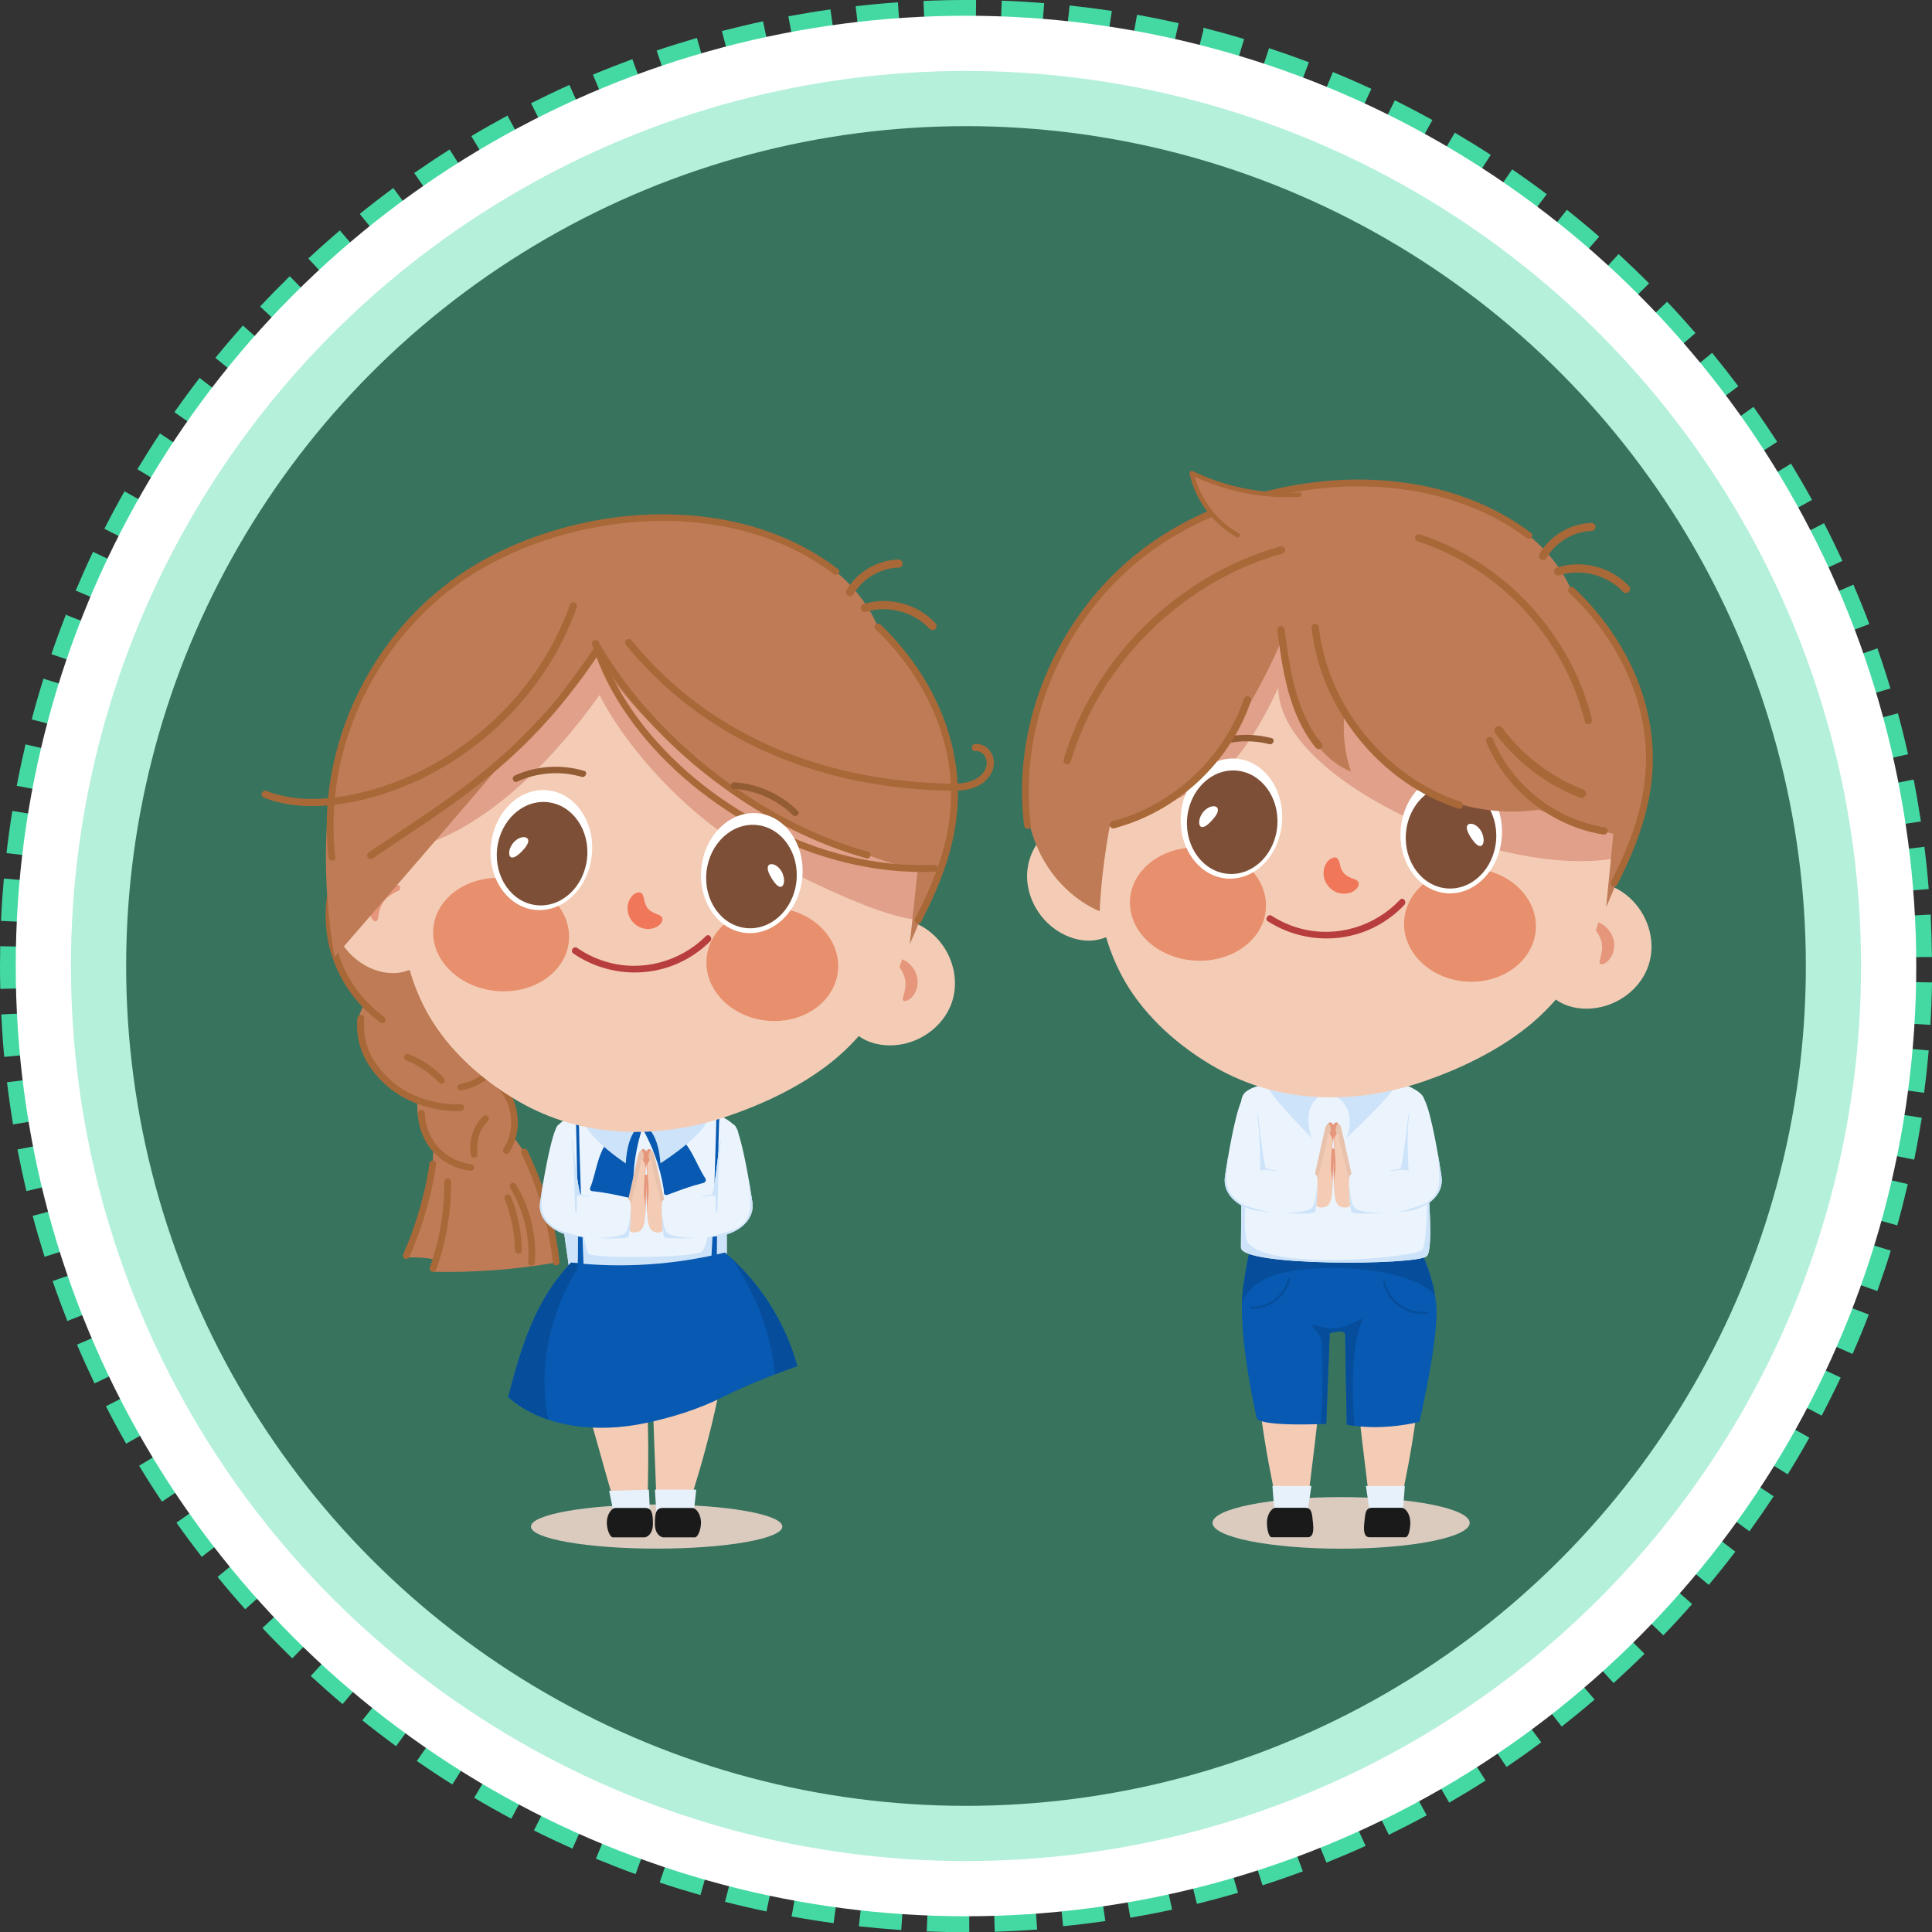<?xml version="1.0" encoding="UTF-8"?>
<svg id="_圖層_2" data-name="圖層 2" xmlns="http://www.w3.org/2000/svg" width="264.42" height="264.43" viewBox="0 0 264.42 264.43">
  <rect x="0" y="0" width="264.42" height="264.43" fill="#333333" stroke="none"/>
  <g id="_圖層_8" data-name="圖層 8">
    <g id="exploration2">
      <g>
        <path d="m132.21,0c-1.93,0-3.89.04-5.82.13l.42,9.7c1.43-.06,2.87-.1,4.31-.11h0s.03,0,.05,0h0s.03,0,.05,0h0c.06,0,.13,0,.19,0,0,0,0,0,.01,0,.01,0,.02,0,.04,0h.01s.03,0,.04,0h0s.03,0,.05,0h0s.07,0,.1,0h0s.03,0,.04,0h.01s.02,0,.04,0c0,0,0,0,.01,0,.01,0,.02,0,.03,0h.02s.02,0,.04,0h0s.06,0,.1,0h.01s.02,0,.03,0h.06s.02,0,.03,0h.11V0h0Zm-9.3.32c-1.93.13-3.88.31-5.8.53l1.1,9.65c.39-.04.77-.09,1.16-.13,0,0,0,0,.01,0,0,0,.02,0,.03,0,0,0,.01,0,.02,0,0,0,.02,0,.02,0,0,0,.02,0,.02,0,0,0,.02,0,.02,0,.05,0,.09,0,.14-.01h0s.03,0,.04,0h0s.03,0,.04,0h0c1.28-.13,2.56-.24,3.85-.33l-.67-9.69h0Zm-9.26.97c-1.92.27-3.85.59-5.75.94l1.78,9.55c1.76-.33,3.54-.62,5.33-.87l-1.35-9.62h0Zm-9.18,1.62c-1.89.4-3.8.86-5.67,1.34l2.45,9.4c.29-.08.58-.15.88-.23,0,0,.01,0,.02,0,0,0,.01,0,.02,0,.01,0,.02,0,.03,0h0s.03,0,.04-.01h0s.03,0,.04-.01h0c.93-.23,1.87-.46,2.81-.67,0,0,0,0,.01,0,.01,0,.02,0,.03,0,0,0,0,0,.01,0,.01,0,.02,0,.03,0,0,0,0,0,.02,0,0,0,.02,0,.02,0,0,0,.01,0,.02,0,0,0,.01,0,.02,0,.01,0,.02,0,.03,0,0,0,0,0,0,0,.4-.09.79-.18,1.19-.26l-2.03-9.5h0Zm-9.04,2.27c-1.86.54-3.73,1.12-5.56,1.74l3.11,9.2c.41-.14.82-.28,1.24-.41h0s.05-.02.08-.03c0,0,0,0,.01,0,.01,0,.03,0,.04-.01.01,0,.03-.01.05-.01.01,0,.03,0,.04-.01,0,0,.02,0,.03-.01.02,0,.03-.01.05-.02.01,0,.02,0,.03-.01h.05s.03-.02.04-.03c0,0,.02,0,.03,0,.02,0,.04-.01.06-.02,0,0,.02,0,.02,0,.02,0,.04-.01.06-.02,0,0,.01,0,.02,0,.02,0,.04-.01.06-.02,0,0,.01,0,.02,0,.02,0,.04-.01.06-.02,0,0,0,0,0,0,.02,0,.05-.02.07-.02,0,0,0,0,0,0,.03,0,.05-.01.07-.02,0,0,0,0,0,0,.02,0,.05-.02.07-.02,0,0,0,0,0,0,.96-.3,1.93-.6,2.91-.88l-2.7-9.33h0Zm-8.86,2.91c-1.81.67-3.64,1.38-5.42,2.13l3.75,8.96c.97-.4,1.94-.8,2.92-1.18h0s.05-.02.08-.03c0,0,.01,0,.02,0,.02,0,.04-.02.06-.02,0,0,.02,0,.03,0,.02,0,.04-.01.05-.02.01,0,.02,0,.03-.01.01,0,.02,0,.03-.01.01,0,.04-.01.05-.02.01,0,.02,0,.03-.01.02,0,.04-.01.05-.02,0,0,.02,0,.02,0,.02,0,.03-.01.05-.02,0,0,.01,0,.02,0,.02,0,.04-.01.06-.02h.02s.04-.02.07-.03c0,0,0,0,.01,0,.02,0,.05-.02.07-.03,0,0,0,0,.01,0,.03,0,.05-.02.07-.03,0,0,0,0,0,0,.42-.16.84-.32,1.26-.47l-3.35-9.12h0Zm-8.63,3.53c-1.76.79-3.53,1.64-5.26,2.51l4.38,8.67c.41-.21.83-.42,1.25-.62h0s.05-.03.08-.04h0s.08-.04.12-.06h0s.05-.03.07-.04c0,0,.01,0,.02,0,.02,0,.04-.02.06-.03,0,0,.01,0,.02-.01.02,0,.04-.02.06-.03.01,0,.01,0,.03-.01.02,0,.04-.02.06-.03,0,0,.02,0,.02-.01.01,0,.03-.01.04-.02.01,0,.03-.01.04-.02.01,0,.03-.01.04-.02.01,0,.02,0,.03-.01.02,0,.03-.02.05-.02.01,0,.02,0,.03-.01.02,0,.03-.01.05-.02.01,0,.02,0,.03-.01.02,0,.03-.02.05-.02,0,0,.02,0,.03-.01l.04-.02s.03-.01.04-.02c.01,0,.03-.01.04-.02,0,0,.02,0,.02-.01.02,0,.04-.02.06-.03,0,0,.02,0,.02-.01.02,0,.04-.02.06-.03,0,0,.01,0,.02-.01.02,0,.04-.02.06-.03.01,0,.01,0,.02-.01.02,0,.04-.02.06-.03,0,0,.01,0,.02,0,.01,0,.03-.01.04-.02,0,0,.01,0,.02,0,.02,0,.04-.02.06-.03,0,0,.01,0,.02,0,.02,0,.04-.02.06-.03,0,0,.01,0,.02,0,.02-.01.04-.02.07-.03,0,0,0,0,.01,0,.07-.03.14-.06.21-.1h0s.05-.03.08-.04h0c.55-.26,1.1-.51,1.65-.76l-3.99-8.86h0Zm-8.36,4.13c-1.7.92-3.41,1.88-5.07,2.88l4.98,8.34s.01,0,.02,0c.02,0,.03-.02.05-.03,0,0,.01,0,.02-.01.02,0,.03-.02.05-.03,0,0,.01,0,.02-.01.02,0,.04-.02.05-.03,0,0,0,0,.01,0,.02-.01.04-.02.06-.04,0,0,.01,0,.01,0,.02-.01.04-.02.06-.04,0,0,0,0,.01,0,.02-.01.04-.03.06-.04,0,0,0,0,0,0,.02-.01.05-.03.07-.04,0,0,0,0,0,0,.02-.01.04-.03.07-.04,0,0,0,0,0,0,.02-.01.05-.03.07-.04,0,0,0,0,0,0,.02-.01.04-.03.07-.04,0,0,0,0,0,0,.02-.01.04-.03.07-.04,0,0,0,0,0,0,.02-.01.04-.03.07-.04,0,0,0,0,0,0,.07-.04.14-.08.21-.12,0,0,0,0,0,0,.02-.01.04-.03.07-.04,0,0,0,0,0,0,.02-.01.05-.03.07-.04,0,0,0,0,0,0,.02-.01.04-.03.07-.04,0,0,0,0,0,0,.05-.03.09-.05.14-.08,0,0,0,0,0,0,.02-.01.05-.03.07-.04,0,0,0,0,.01,0,.02-.01.04-.03.06-.04,0,0,0,0,.01,0,.02-.01.04-.02.06-.04,0,0,0,0,.01,0,.02-.01.04-.03.06-.04h0s.04-.03.06-.04c0,0,0,0,0,0,.02-.01.04-.02.06-.03,0,0,0,0,.01,0,.02,0,.04-.02.06-.03,0,0,.01,0,.02-.01.02-.01.04-.02.06-.03,0,0,.01,0,.02-.01.02,0,.04-.02.05-.03,0,0,.01,0,.02-.01.02,0,.03-.02.05-.03.01,0,.02-.01.03-.02.01,0,.03-.02.04-.02.01,0,.02-.01.03-.02.01,0,.03-.01.04-.02.01,0,.02-.01.03-.02.02,0,.03-.02.04-.03.01,0,.02-.01.03-.02.01,0,.03-.02.04-.03.01,0,.02-.01.03-.02.01,0,.02,0,.03-.01l.05-.03s.01,0,.02-.01c.02-.01.04-.02.06-.03,0,0,.01,0,.02,0,.02-.01.04-.02.06-.04,0,0,0,0,.01,0,.09-.05.19-.1.28-.16h0c.55-.31,1.11-.62,1.66-.92l-4.61-8.55h0Zm-8.04,4.71c-1.63,1.03-3.26,2.12-4.85,3.22l5.55,7.97c1.47-1.03,2.97-2.02,4.49-2.99l-5.2-8.21h0Zm-7.69,5.26c-1.56,1.15-3.11,2.34-4.61,3.56l6.1,7.56c.97-.78,1.95-1.55,2.95-2.3,0,0,0,0,.01,0,.02-.01.04-.03.06-.04,0,0,.01,0,.02-.01.02-.01.03-.02.05-.04,0,0,.01-.01.02-.02,0,0,.02-.01.03-.02.02-.01.03-.02.04-.03,0,0,.02-.01.03-.02.02-.01.03-.02.05-.03,0,0,.01-.01.02-.02.02-.01.03-.03.05-.04,0,0,.01,0,.02-.01.02-.01.03-.03.05-.04,0,0,0,0,.01,0,.02-.01.04-.03.06-.04,0,0,0,0,0,0,.02-.01.04-.03.06-.05,0,0,0,0,0,0,.02-.02.04-.03.06-.05,0,0,0,0,0,0,.02-.02.04-.03.07-.05h0c.2-.15.41-.3.61-.45l-5.76-7.82h0Zm-7.3,5.79c-1.47,1.25-2.93,2.55-4.35,3.87l6.61,7.11c.17-.16.34-.32.52-.48,0,0,0,0,0,0,.02-.02.04-.03.05-.05,0,0,.01,0,.02-.01.02-.01.03-.03.05-.04,0,0,.01-.01.02-.02.01-.01.03-.02.04-.04.01-.01.02-.01.03-.03,0,0,.02-.02.03-.02.01-.01.03-.02.04-.04,0,0,.02-.01.02-.02.01-.01.03-.03.04-.04,0,0,.01-.01.02-.02.01-.01.03-.03.05-.04,0,0,.01,0,.02-.01.01-.01.03-.03.04-.04,0,0,.01-.01.02-.02.01-.01.03-.03.05-.04,0,0,0,0,.01-.01.02-.02.03-.03.05-.05,0,0,0,0,.01-.01.02-.02.04-.03.05-.05,0,0,0,0,.01,0,.02-.02.04-.03.05-.05,0,0,0,0,0,0,.02-.02.04-.03.06-.05,0,0,0,0,0,0,.04-.04.08-.07.12-.11,0,0,0,0,0,0,.02-.02.04-.04.06-.05,0,0,0,0,0,0,.02-.02.04-.04.06-.05,0,0,0,0,0,0,.02-.02.04-.04.06-.05,0,0,0,0,0,0,.79-.71,1.6-1.42,2.41-2.11l-6.3-7.4h0Zm-6.88,6.28c-1.38,1.35-2.75,2.75-4.07,4.16l7.1,6.63c.14-.15.27-.28.4-.43,0,0,0,0,0,0,.02-.02.04-.04.05-.06,0,0,0,0,0,0,.02-.02.04-.04.05-.05,0,0,0,0,0,0,.02-.02.03-.03.05-.05,0,0,0,0,.01-.01.02-.02.03-.03.04-.04,0,0,.01-.01.02-.02.01-.01.03-.03.04-.04,0,0,.01-.02.02-.02.01-.01.03-.03.04-.04,0,0,.02-.02.03-.03,0,0,.02-.02.03-.03.01-.01.02-.03.04-.04,0,0,.01-.01.02-.02.01-.02.03-.03.04-.05,0,0,0,0,.01-.01.02-.02.04-.04.05-.06h0c.66-.69,1.32-1.37,1.99-2.04h0s.04-.04.06-.06c0,0,0,0,.01-.01.02-.02.03-.03.05-.05,0,0,.01-.01.02-.02.01-.01.02-.02.04-.04,0,0,.02-.02.03-.03l.02-.02s.03-.03.04-.04l.02-.02s.03-.03.04-.04c0,0,.01-.01.02-.02.02-.02.03-.03.05-.05,0,0,0,0,0,0,.14-.13.28-.27.41-.41l-6.8-6.94h0Zm-6.42,6.75c-1.28,1.45-2.55,2.94-3.77,4.44l7.54,6.12c1.13-1.4,2.3-2.77,3.49-4.11l-7.27-6.44h0Zm-5.93,7.18c-1.18,1.53-2.34,3.11-3.45,4.69l7.95,5.58c1.03-1.47,2.1-2.92,3.19-4.35l-7.7-5.92h0Zm-5.41,7.58c-1.07,1.61-2.11,3.27-3.11,4.92l8.33,5c.45-.75.91-1.5,1.38-2.25,0,0,0-.01.01-.02.01-.02.02-.04.03-.05,0,0,.01-.02.02-.03,0-.01.02-.03.03-.04,0-.01.01-.02.02-.03,0-.01.01-.02.02-.03,0-.01.02-.03.03-.04,0,0,0-.01.01-.02.01-.02.02-.04.03-.05,0,0,0-.01.01-.02.01-.02.02-.03.03-.05,0,0,0-.01,0-.02.01-.02.02-.04.04-.06,0,0,0,0,0,0,.39-.62.79-1.22,1.19-1.83l-8.1-5.36h0Zm-4.87,7.94c-.95,1.68-1.88,3.41-2.75,5.13l8.66,4.4c.11-.22.23-.45.35-.68,0,0,0,0,0,0,.01-.02.02-.05.04-.07,0,0,0,0,0,0,.01-.02.02-.05.04-.07,0,0,0,0,0,0,.01-.02.02-.05.04-.07,0,0,0,0,0,0,.01-.02.03-.05.04-.07,0,0,0,0,0,0,.01-.02.02-.05.03-.07,0,0,0,0,0-.01.01-.02.02-.04.03-.06,0,0,0-.01,0-.02.01-.02.02-.04.03-.06v-.02s.03-.04.04-.06c0,0,0,0,0-.01,0-.02.02-.04.03-.06,0,0,0-.01,0-.02.01-.02.02-.04.03-.06,0,0,0-.01,0-.02,0-.02.02-.04.03-.06,0,0,0-.01.01-.02.01-.02.02-.04.03-.06,0,0,0-.01.01-.02,0-.02.02-.04.03-.06,0,0,0-.01,0-.02.01-.02.02-.04.03-.06,0,0,0-.01,0-.02,0-.02.02-.03.03-.05,0,0,0-.01.01-.02.01-.02.02-.03.03-.05,0,0,0-.01.01-.02,0-.02.02-.04.03-.06,0,0,0-.01.01-.02.01-.02.02-.04.03-.06,0,0,0-.01.01-.02,0-.02.02-.04.03-.06,0,0,0-.01.01-.02,0-.02.02-.03.03-.05,0,0,0-.02.01-.02,0-.02.02-.03.03-.05,0,0,0-.01.01-.02,0-.02.02-.04.03-.06,0,0,0-.01.01-.02.01-.02.02-.03.03-.06,0,0,0-.02.01-.02,0-.02.02-.04.03-.05,0,0,0-.01.01-.02.01-.02.02-.03.03-.05,0,0,0-.01.01-.02,0-.02.02-.03.03-.05,0,0,0-.01,0-.02.01-.02.02-.03.03-.05,0,0,0-.01.01-.02,0-.02.02-.04.03-.06,0,0,0-.01.01-.02.01-.02.02-.04.03-.06,0,0,0-.01.01-.02,0-.02.02-.04.03-.06,0,0,0-.01.01-.02,0-.02.02-.03.03-.05,0,0,0-.02.01-.03,0-.02.02-.03.02-.04,0,0,0-.02.01-.02,0-.02.02-.03.03-.05,0,0,0-.02.01-.03,0-.02.02-.03.03-.05,0,0,.01-.02.01-.03,0-.02.02-.03.03-.05,0,0,.01-.02.02-.03,0-.01.01-.02.02-.04,0-.01.01-.03.02-.04,0-.01.01-.02.02-.03,0-.02.02-.03.03-.05,0-.01.01-.02.02-.03,0-.02.02-.03.03-.05,0,0,.01-.02.01-.03,0-.01.01-.02.02-.04,0,0,0-.01.01-.02.01-.02.02-.04.03-.06,0,0,0,0,0-.01.01-.02.02-.04.04-.07,0,0,0,0,0-.01l.04-.07h0c.17-.31.34-.62.51-.92l-8.46-4.78h0Zm-4.3,8.27c-.83,1.75-1.63,3.54-2.38,5.32l8.95,3.78c.14-.32.27-.64.41-.96h0s.02-.06.04-.08h0s.02-.06.04-.09h0c.03-.07.06-.14.09-.21h0s.02-.06.03-.08c0,0,0,0,0-.01.51-1.17,1.04-2.33,1.59-3.48l-8.77-4.17h0Zm-3.7,8.55c-.7,1.8-1.38,3.64-2,5.47l9.19,3.13c.16-.46.31-.9.47-1.36h0s.02-.05.03-.08c0,0,0,0,0,0,.03-.08.06-.16.08-.24,0,0,0,0,0,0,0-.03.02-.05.03-.07,0,0,0,0,0,0,0-.03.02-.05.03-.07,0,0,0,0,0,0,0-.02.02-.05.03-.07,0,0,0,0,0,0,0-.02.02-.05.03-.07,0,0,0,0,0,0,0-.02.02-.05.03-.07,0,0,0,0,0-.01,0-.02.02-.05.02-.07,0,0,0,0,0-.01,0-.02.02-.05.02-.07,0,0,0,0,0-.01,0-.02.02-.05.03-.07,0,0,0,0,0,0,0-.02.02-.05.02-.07,0,0,0,0,0,0,0-.02.02-.05.03-.07,0,0,0,0,0-.01,0-.02.02-.04.02-.07,0,0,0-.01,0-.02,0-.02.02-.04.02-.07,0,0,0-.01,0-.02,0-.02.02-.04.02-.07,0,0,0,0,0-.01,0-.02.01-.04.02-.06,0,0,0,0,0-.01,0-.02.02-.04.02-.06,0,0,0-.01,0-.02,0-.02.02-.04.02-.06,0,0,0-.01,0-.02,0-.02.02-.04.02-.06,0,0,0-.01,0-.02,0-.02.01-.03.02-.06,0,0,0-.02,0-.02,0-.01.01-.03.02-.05,0,0,0-.02.01-.03,0-.01.01-.04.02-.05,0,0,0-.02,0-.02,0-.02.01-.04.02-.06,0,0,0-.02.01-.03,0-.02.01-.03.02-.05,0-.01,0-.02.01-.03,0-.01.01-.03.01-.04,0-.02.01-.03.02-.05,0,0,0-.02.01-.03,0-.02.01-.03.02-.05,0-.01,0-.02.01-.03,0-.02.01-.04.02-.06,0,0,0-.02,0-.02,0-.01.01-.03.02-.04,0,0,0,0,0,0,.01-.03.02-.05.03-.08h0s.02-.06.03-.09h0c.14-.39.29-.76.44-1.14l-9.05-3.54h0Zm-3.09,8.8c-.57,1.85-1.12,3.73-1.61,5.6l9.39,2.47c.22-.83.45-1.65.68-2.48h0s.02-.06.03-.09h0s.02-.06.02-.09h0s.03-.09.04-.14c0,0,0,0,0-.01,0-.02.01-.05.02-.07,0,0,0,0,0-.02,0-.02.01-.05.02-.07,0,0,0-.01,0-.02,0-.02.01-.04.02-.06,0,0,0-.01,0-.02,0-.01,0-.03.01-.04,0,0,0-.01,0-.02,0-.02.01-.04.02-.07,0,0,0-.01,0-.02,0-.02.01-.04.02-.07,0,0,0-.01,0-.02,0-.02.01-.04.02-.06,0-.01,0-.02,0-.03,0-.02.01-.04.02-.05,0-.01,0-.02,0-.03,0-.01,0-.03.01-.04,0,0,0-.02,0-.03l.02-.05s0-.02,0-.02l.02-.06s0-.02,0-.03c0-.02.01-.04.02-.06,0,0,0-.02,0-.02.01-.04.03-.09.04-.13,0,0,0,0,0-.01,0-.03.02-.05.02-.08,0,0,0,0,0-.01,0-.03.02-.05.02-.08h0c.11-.37.22-.73.33-1.08l-9.27-2.89h0Zm-2.45,8.99c-.44,1.88-.85,3.8-1.21,5.7l9.54,1.8c.06-.32.12-.63.18-.95,0,0,0,0,0,0,0-.01,0-.02,0-.03,0,0,0,0,0-.01,0-.01,0-.02,0-.03,0,0,0-.01,0-.02,0,0,0-.02,0-.02.28-1.41.58-2.81.91-4.2l-9.46-2.22h0Zm-1.81,9.14c-.31,1.91-.58,3.85-.8,5.77l9.65,1.12c.21-1.79.46-3.58.74-5.34l-9.59-1.55h0Zm-1.16,9.24c-.17,1.92-.31,3.88-.39,5.81l9.7.45c.08-1.81.21-3.6.37-5.38l-9.67-.87h0ZM.03,129.53c-.02.89-.03,1.79-.03,2.68,0,1.04.01,2.1.04,3.13l9.71-.23c-.02-.72-.03-1.45-.03-2.18h0c0-.08,0-.15,0-.23h0v-.04s0,0,0-.01v-.05s0-.02,0-.03v-.07s0-.01,0-.02v-.1s0-.02,0-.03v-.1h0v-.06h0v-.15h0s0-.05,0-.07v-.02s0-.04,0-.06v-.07s0-.01,0-.02v-.06s0-.02,0-.03c0-.02,0-.03,0-.05v-.04s0-.03,0-.04c0-.01,0-.02,0-.03,0-.01,0-.03,0-.05,0-.01,0-.03,0-.04v-.03s0-.02,0-.03c0-.02,0-.04,0-.05,0-.01,0-.02,0-.04v-.03s0-.04,0-.07v-.02s0-.03,0-.04v-.02s0-.05,0-.07v-.02s0-.03,0-.04c0,0,0-.01,0-.02v-.07s0-.01,0-.02c0-.02,0-.04,0-.06,0,0,0-.02,0-.03,0-.01,0-.02,0-.04,0-.01,0-.02,0-.03,0-.01,0-.03,0-.04,0-.02,0-.03,0-.04,0,0,0-.02,0-.03,0-.02,0-.04,0-.06v-.02s0-.04,0-.06v-.02s0-.05,0-.07h0c0-.23,0-.47.01-.7l-9.71-.19H.03Zm9.84,8.83l-9.7.48c.1,1.93.23,3.89.41,5.81l9.67-.9c-.17-1.78-.29-3.58-.38-5.38h0Zm.73,8.6l-9.64,1.16c.23,1.92.51,3.86.82,5.77l9.58-1.58c-.29-1.77-.55-3.55-.76-5.34h0Zm1.33,8.53l-9.54,1.83c.37,1.9.78,3.82,1.23,5.7l9.45-2.26c-.05-.23-.11-.45-.16-.68,0,0,0-.01,0-.02,0,0,0-.02,0-.02,0,0,0-.02,0-.03,0,0,0-.01,0-.02v-.03s0,0-.01-.01c0-.01,0-.02,0-.03h0s0-.03,0-.04c0,0,0,0,0-.01,0-.01,0-.03,0-.04h0c-.11-.48-.22-.96-.32-1.44h0c-.01-.05-.02-.1-.03-.14h0s0-.03,0-.04c0,0,0,0,0-.01v-.03s0,0,0-.01c0-.01,0-.02,0-.03,0,0,0,0,0-.01,0,0,0-.02,0-.03,0,0,0-.01,0-.02,0,0,0-.02,0-.02,0,0,0-.02,0-.02,0,0,0-.01,0-.02,0-.03-.02-.07-.02-.11,0,0,0,0,0,0,0-.01,0-.02,0-.04,0,0,0,0,0,0,0-.01,0-.02,0-.03,0,0,0,0,0,0,0-.01,0-.02,0-.03,0,0,0,0,0,0,0-.01,0-.03,0-.04,0,0,0,0,0,0-.11-.54-.22-1.07-.33-1.61h0s0-.02,0-.03c0,0,0-.01,0-.02,0,0,0-.01,0-.02,0,0,0-.02,0-.03,0,0,0,0,0-.01,0-.01,0-.02,0-.03,0,0,0,0,0-.01,0-.01,0-.03,0-.04h0c-.03-.15-.06-.29-.08-.43h0Zm1.93,8.41l-9.39,2.51c.5,1.87,1.05,3.75,1.63,5.6l9.26-2.92s0,0,0-.01c0-.02-.01-.04-.02-.05,0,0,0-.02,0-.03,0-.02-.01-.03-.01-.05v-.03s-.02-.03-.03-.05c0-.01,0-.03-.01-.04,0,0,0-.01,0-.02,0-.02-.01-.05-.02-.07,0,0,0,0,0-.01,0-.03-.02-.05-.02-.08h0c-.19-.62-.38-1.23-.56-1.85h0s-.02-.06-.02-.08c0,0,0-.01,0-.01,0-.02-.01-.04-.02-.07,0,0,0-.01,0-.02,0-.01,0-.03-.01-.04,0-.02,0-.03-.01-.05,0-.01,0-.02,0-.03,0-.02,0-.03-.01-.05,0-.01,0-.02,0-.03,0-.02,0-.03-.01-.05,0,0,0-.02,0-.03,0-.02-.01-.04-.02-.06,0,0,0-.01,0-.02,0-.02-.01-.04-.02-.07,0,0,0,0,0-.01,0-.03-.01-.05-.02-.07,0,0,0,0,0,0-.21-.73-.41-1.46-.61-2.19h0Zm2.52,8.26l-9.18,3.17c.63,1.83,1.31,3.67,2.02,5.47l9.03-3.57c-.65-1.65-1.27-3.32-1.85-5.01,0,0,0,0,0-.01,0-.01-.01-.03-.02-.04h0Zm3.1,8.06l-8.94,3.81c.76,1.78,1.57,3.56,2.4,5.31l8.76-4.2c-.13-.28-.27-.56-.4-.84h0s-.02-.05-.03-.07h0s-.02-.06-.03-.08c0,0,0,0,0,0,0-.02-.02-.04-.03-.06,0,0,0,0,0-.01-.01-.02-.02-.04-.03-.06,0,0,0-.01,0-.02,0-.02-.02-.04-.03-.06,0,0,0-.02-.01-.03,0-.02-.02-.03-.02-.05,0,0,0-.02-.01-.03,0-.01-.01-.02-.02-.04,0-.01-.01-.03-.02-.05,0-.01,0-.02-.01-.03,0-.02-.02-.04-.02-.05,0,0,0-.02-.01-.02,0-.02-.02-.04-.03-.06,0,0,0-.01,0-.02-.02-.04-.04-.08-.06-.12h0s-.02-.06-.04-.08h0s-.02-.06-.03-.08h0c-.17-.39-.35-.77-.52-1.15h0s-.02-.06-.04-.08h0s-.02-.06-.03-.08h0c-.03-.08-.06-.15-.09-.22h0s-.02-.06-.03-.08c0,0,0,0,0-.01-.01-.02-.02-.05-.03-.07,0,0,0,0,0-.01-.01-.03-.02-.05-.04-.08h0s-.04-.08-.05-.13c0,0,0,0,0-.01,0-.02-.02-.05-.03-.07,0,0,0-.01,0-.02,0-.02-.02-.04-.03-.06,0,0,0-.01,0-.02,0-.02-.02-.04-.03-.06,0,0,0-.02,0-.02-.01-.03-.02-.05-.03-.08h0s-.01-.03-.02-.04c0,0,0-.01,0-.02,0-.02-.02-.04-.03-.07,0,0,0,0,0-.01,0-.02-.02-.05-.03-.07,0,0,0,0,0-.02-.01-.02-.02-.05-.03-.07,0,0,0-.01,0-.01-.01-.03-.02-.05-.03-.08,0,0,0,0,0,0l-.02-.04s0,0,0-.01c-.01-.02-.02-.05-.03-.07,0,0,0,0,0,0-.01-.03-.02-.05-.03-.08h0s-.02-.06-.03-.09h0s-.03-.07-.05-.11h0Zm3.66,7.82l-8.64,4.43c.88,1.72,1.81,3.44,2.77,5.12l8.44-4.81c-.14-.24-.28-.49-.41-.73,0,0,0,0,0,0-.01-.02-.03-.05-.04-.07,0,0,0,0,0,0-.01-.02-.03-.05-.04-.07,0,0,0,0,0,0-.01-.02-.03-.05-.04-.07h0s-.03-.05-.04-.07c0,0,0,0,0-.01-.01-.02-.02-.04-.03-.06,0,0,0-.01,0-.02-.01-.02-.02-.04-.03-.06,0,0,0-.01-.01-.02,0-.02-.02-.04-.03-.06v-.02s-.03-.04-.04-.05v-.02s-.03-.04-.04-.05c0,0,0-.01,0-.02,0-.02-.02-.04-.03-.06,0,0,0-.01-.01-.02-.01-.02-.02-.04-.03-.06,0,0,0-.01-.01-.02-.01-.02-.02-.04-.03-.06,0,0,0-.01,0-.02-.01-.02-.02-.04-.03-.06,0,0,0-.01,0-.02,0-.02-.02-.04-.03-.05,0,0,0-.01,0-.02-.01-.02-.02-.04-.03-.06,0,0,0,0,0-.01-.01-.02-.02-.04-.03-.06,0,0,0-.01,0-.02-.01-.02-.02-.04-.03-.06,0,0,0,0,0-.01-.01-.02-.02-.04-.03-.06,0,0,0,0,0,0-.05-.09-.11-.2-.16-.29h0c-.43-.79-.85-1.59-1.26-2.39h0Zm4.21,7.54l-8.31,5.03c1,1.65,2.05,3.31,3.13,4.91l8.08-5.39s-.06-.09-.09-.14c0,0,0,0,0,0-.01-.02-.03-.04-.04-.06,0,0,0,0,0,0-.01-.02-.03-.04-.04-.06,0,0,0-.01-.01-.02-.01-.02-.02-.04-.04-.05,0,0,0-.01-.01-.02-.01-.02-.02-.03-.03-.05,0,0-.01-.02-.02-.03,0-.01-.02-.02-.02-.04,0-.01-.02-.02-.02-.04,0,0-.01-.02-.02-.03-.01-.02-.02-.03-.03-.05,0,0-.01-.02-.02-.03,0-.01-.02-.02-.02-.04,0-.01-.01-.02-.02-.04,0-.01-.02-.02-.02-.04,0,0,0,0,0,0-.02-.02-.03-.05-.05-.07,0,0,0,0,0,0-.02-.02-.03-.05-.05-.07h0s-.03-.05-.05-.08h0c-.34-.52-.67-1.03-1-1.55h0s-.03-.05-.04-.08c0,0,0,0,0-.01-.01-.02-.03-.04-.04-.06,0,0,0,0,0-.01-.01-.02-.03-.04-.04-.06,0,0,0,0,0-.01,0-.01-.02-.02-.02-.04,0,0-.01-.02-.01-.02-.01-.02-.02-.03-.03-.05,0,0-.01-.02-.02-.03,0-.01-.02-.03-.03-.04,0,0-.01-.02-.02-.03,0-.01-.01-.02-.02-.03-.01-.02-.02-.02-.03-.04,0,0,0-.01-.01-.02-.01-.02-.02-.04-.03-.05,0,0,0-.01-.01-.02-.01-.02-.02-.04-.03-.06v-.02s-.04-.04-.05-.06c0,0,0,0,0-.01-.01-.02-.03-.04-.04-.06,0,0,0,0,0,0-.01-.02-.03-.04-.04-.06,0,0,0,0,0,0-.01-.02-.03-.05-.04-.07,0,0,0,0,0,0-.01-.02-.03-.05-.04-.07,0,0,0,0,0,0-.21-.34-.41-.67-.62-1.01h0Zm4.73,7.22l-7.93,5.6c1.11,1.58,2.28,3.15,3.46,4.68l7.68-5.95s0,0,0,0c-.01-.02-.03-.04-.04-.06,0,0,0,0,0,0-.02-.02-.03-.04-.05-.06,0,0,0,0,0,0-.01-.02-.03-.04-.05-.06,0,0,0,0,0,0-.02-.02-.03-.04-.05-.06,0,0,0,0,0,0-.02-.02-.03-.04-.05-.06,0,0,0,0,0,0-.02-.02-.03-.04-.05-.06,0,0,0,0,0,0-.02-.02-.03-.04-.05-.06,0,0,0,0,0,0-.02-.02-.03-.04-.05-.06,0,0,0,0,0,0-.07-.09-.14-.18-.2-.26,0,0,0,0,0,0-.02-.02-.03-.04-.05-.07h0c-.87-1.14-1.71-2.3-2.54-3.47h0Zm5.22,6.87l-7.52,6.15c1.22,1.5,2.49,2.99,3.78,4.43l7.25-6.47c-.08-.09-.16-.18-.25-.28,0,0,0-.01-.01-.02l-.04-.04s-.01-.02-.02-.02c0-.01-.02-.02-.03-.03-.01-.01-.02-.03-.03-.04,0,0-.01-.01-.02-.02-.01-.01-.03-.03-.04-.05,0,0-.01-.01-.02-.02-.02-.02-.03-.03-.04-.05h0s-.03-.05-.05-.07c0,0,0,0,0,0-.52-.59-1.03-1.18-1.54-1.78,0,0,0,0,0,0-.02-.02-.04-.04-.05-.06,0,0,0,0,0,0-.02-.02-.03-.04-.05-.06,0,0,0,0,0,0-.03-.04-.07-.09-.11-.13,0,0,0,0,0,0-.02-.02-.03-.04-.05-.06,0,0,0,0,0,0-.02-.02-.03-.04-.05-.06,0,0,0,0,0,0-.01-.02-.03-.04-.05-.06,0,0,0,0,0,0-.02-.02-.03-.04-.05-.06,0,0,0,0,0,0-.03-.04-.07-.08-.11-.13,0,0,0,0,0,0-.02-.02-.03-.04-.05-.06,0,0,0,0,0,0-.02-.02-.03-.04-.05-.06,0,0,0,0,0,0-.02-.02-.03-.04-.05-.06,0,0,0,0,0,0-.23-.28-.47-.56-.7-.84h0Zm5.69,6.49l-7.07,6.66c1.32,1.41,2.7,2.8,4.08,4.15l6.78-6.96c-.64-.63-1.28-1.26-1.91-1.9,0,0,0,0,0,0-.02-.02-.04-.04-.06-.06h0s-.04-.04-.06-.06c0,0,0,0,0,0-.04-.04-.07-.08-.11-.11,0,0,0,0,0,0-.02-.02-.03-.04-.05-.05,0,0,0,0-.01-.01-.02-.02-.03-.03-.05-.05,0,0,0,0-.01-.01-.02-.02-.03-.03-.04-.05,0,0-.01-.01-.02-.02-.01-.01-.03-.03-.04-.04,0,0-.01-.01-.02-.02-.01-.01-.02-.02-.03-.03,0,0-.02-.02-.03-.03-.01-.01-.02-.02-.03-.03-.01-.01-.02-.02-.03-.03,0,0-.02-.02-.03-.03,0-.01-.02-.02-.03-.03-.01-.01-.02-.02-.03-.03,0,0-.02-.02-.03-.03-.01-.01-.02-.02-.03-.03l-.03-.03s-.01-.01-.02-.02c-.01-.02-.03-.03-.04-.05,0,0,0,0-.01-.01-.02-.02-.03-.04-.05-.05h0s-.04-.05-.06-.07h0c-.07-.08-.15-.16-.22-.23h0s-.04-.04-.06-.07h0s-.04-.05-.06-.07h0c-.18-.19-.36-.38-.55-.58h0Zm6.13,6.08l-6.59,7.14c1.42,1.31,2.89,2.61,4.36,3.85l6.27-7.42c-.26-.22-.51-.43-.76-.65,0,0,0,0,0,0-.02-.01-.04-.03-.05-.05,0,0,0,0-.01-.01-.02-.02-.03-.03-.05-.04,0,0-.01-.01-.02-.02-.01-.01-.03-.03-.04-.04,0,0-.02-.01-.02-.02-.01-.01-.02-.02-.03-.03-.01-.01-.03-.02-.04-.03,0,0-.01-.01-.02-.02-.02-.01-.03-.03-.05-.04,0,0-.01-.01-.02-.02-.02-.02-.04-.03-.06-.05,0,0,0,0,0,0-.96-.84-1.91-1.69-2.85-2.55h0Zm6.54,5.63l-6.07,7.58c1.51,1.21,3.06,2.4,4.62,3.54l5.74-7.84c-.69-.51-1.38-1.02-2.06-1.54h0s-.05-.04-.07-.06h0s-.05-.03-.07-.05c0,0,0,0,0,0-.03-.03-.07-.05-.1-.08,0,0-.01-.01-.02-.02-.02-.01-.03-.02-.05-.04,0,0-.01-.01-.02-.02-.01-.01-.03-.02-.04-.03-.01,0-.02-.01-.03-.02-.01,0-.02-.02-.03-.03-.01,0-.02-.02-.03-.03,0,0-.02-.01-.03-.02-.02-.01-.03-.02-.05-.03,0,0-.01-.01-.02-.02-.02-.01-.03-.02-.05-.04l-.02-.02s-.03-.03-.05-.04c0,0-.01,0-.02-.01-.02-.01-.03-.03-.05-.04,0,0-.01,0-.02-.01-.02-.01-.03-.02-.05-.04,0,0,0,0-.01,0-.02-.01-.04-.03-.05-.04,0,0,0,0-.01-.01-.02-.01-.04-.03-.05-.04,0,0,0,0-.01,0-.02-.01-.04-.03-.06-.04,0,0,0,0-.01,0-.02-.02-.04-.03-.06-.05,0,0,0,0,0,0-.02-.02-.04-.03-.06-.05h0s-.04-.03-.06-.05c0,0,0,0,0,0-.02-.01-.04-.03-.06-.05h0s-.04-.04-.06-.05c0,0,0,0,0,0-.02-.02-.04-.03-.06-.05,0,0,0,0,0,0-.02-.02-.04-.03-.06-.05h0s-.09-.07-.13-.1h0s-.04-.03-.06-.05c0,0,0,0,0,0-.02-.02-.04-.03-.06-.05,0,0,0,0,0,0-.02-.01-.04-.03-.06-.05,0,0,0,0-.01,0-.02-.02-.04-.03-.06-.05,0,0,0,0,0,0-.02-.02-.04-.03-.06-.05,0,0,0,0,0,0-.02-.01-.03-.03-.05-.04,0,0,0,0-.01,0-.02-.01-.03-.03-.05-.04h-.02s-.03-.04-.05-.05c0,0-.01-.01-.02-.02-.01-.01-.03-.02-.05-.04,0,0,0,0-.01,0h0Zm6.92,5.16l-5.53,7.99c1.59,1.1,3.22,2.18,4.86,3.21l5.17-8.22c-1.52-.96-3.03-1.95-4.5-2.97h0Zm7.27,4.66l-4.95,8.36c1.66.99,3.37,1.95,5.08,2.86l4.58-8.57c-.59-.32-1.19-.64-1.78-.97,0,0,0,0,0,0-.02-.01-.05-.03-.07-.04,0,0,0,0,0,0-.02-.01-.05-.03-.07-.04,0,0,0,0,0,0-.02-.01-.05-.03-.07-.04,0,0,0,0,0,0-.02-.01-.05-.03-.07-.04,0,0,0,0,0,0-.02-.01-.04-.02-.06-.03,0,0,0,0-.01,0-.02,0-.04-.02-.06-.03,0,0-.01,0-.02-.01-.02-.01-.04-.02-.06-.03,0,0-.01,0-.02-.01-.02,0-.04-.02-.05-.03,0,0-.01,0-.02-.01-.02,0-.03-.02-.04-.03-.01,0-.02-.01-.03-.02l-.04-.02-.03-.02s-.03-.02-.04-.02c0,0-.02-.01-.03-.02-.02,0-.03-.02-.05-.03,0,0-.02-.01-.03-.02-.02,0-.03-.02-.05-.03,0,0-.02-.01-.03-.02-.01,0-.02-.01-.04-.02-.01,0-.03-.02-.04-.02-.01,0-.02-.01-.03-.02-.02,0-.03-.02-.04-.03-.01,0-.02-.01-.03-.02-.01,0-.03-.02-.04-.02-.01,0-.02-.01-.03-.02-.01,0-.02-.01-.03-.02-.01,0-.03-.02-.05-.03-.01,0-.02-.01-.03-.02-.02,0-.03-.02-.05-.03,0,0-.02-.01-.03-.02-.01,0-.02-.01-.03-.02-.01,0-.03-.02-.04-.02-.01,0-.02-.01-.04-.02l-.03-.02s-.03-.02-.04-.02c0,0-.02-.01-.03-.02-.02,0-.03-.02-.05-.03,0,0-.02,0-.03-.01-.02,0-.03-.02-.05-.03,0,0-.02-.01-.03-.02l-.05-.03s-.01,0-.02-.01c-.02,0-.03-.02-.05-.03,0,0-.01,0-.02-.01-.02,0-.03-.02-.05-.03,0,0-.01,0-.02,0-.02-.01-.04-.02-.06-.03,0,0-.01,0-.02,0-.02-.01-.04-.02-.06-.03,0,0,0,0-.01,0-.02-.01-.04-.03-.06-.04,0,0,0,0,0,0-.02-.01-.04-.03-.07-.04,0,0,0,0,0,0-.22-.13-.44-.26-.65-.38h0Zm7.58,4.14l-4.35,8.69c1.73.87,3.5,1.7,5.27,2.49l3.96-8.87c-.33-.15-.67-.3-1-.45,0,0,0,0,0,0-.02-.01-.05-.02-.07-.03,0,0,0,0,0,0-.02,0-.05-.02-.07-.03,0,0,0,0,0,0-.02,0-.05-.02-.07-.03,0,0,0,0,0,0-.02,0-.04-.02-.07-.03,0,0-.01,0-.01,0-.02,0-.04-.02-.06-.03,0,0-.01,0-.02,0-.02,0-.04-.02-.06-.03,0,0-.01,0-.02-.01-.02,0-.04-.02-.06-.03,0,0-.02,0-.02-.01-.01,0-.03-.01-.04-.02l-.04-.02s-.03-.01-.04-.02c-.01,0-.03-.01-.04-.02-.01,0-.02-.01-.04-.02-.01,0-.02-.01-.03-.02-.01,0-.03-.01-.05-.02-.01,0-.02-.01-.04-.02,0,0-.02-.01-.03-.01-.02,0-.04-.02-.05-.02,0,0-.01,0-.02,0-.02-.01-.04-.02-.06-.03,0,0,0,0-.01,0l-.07-.03h0c-.93-.44-1.84-.88-2.76-1.34h0Zm7.85,3.59l-3.72,8.97c1.79.74,3.61,1.45,5.43,2.11l3.32-9.13s-.02,0-.03-.01c0,0-.02,0-.03,0-.01,0-.02,0-.04-.01-.02,0-.03-.01-.05-.02,0,0-.02,0-.02,0-.02,0-.04-.01-.06-.02,0,0-.01,0-.02,0-.02,0-.05-.02-.07-.02,0,0,0,0,0,0-1.59-.58-3.15-1.19-4.71-1.84h0Zm8.09,3.02l-3.08,9.21c1.83.61,3.71,1.19,5.57,1.72l2.67-9.34c-.35-.1-.7-.2-1.05-.31,0,0,0,0,0,0-.02,0-.05-.02-.07-.02,0,0,0,0,0,0-.02,0-.05-.02-.07-.02,0,0,0,0,0,0-.02,0-.05-.01-.07-.02,0,0,0,0,0,0-.02,0-.04-.01-.07-.02,0,0-.01,0-.02,0-.02,0-.04-.01-.06-.02,0,0-.01,0-.02,0-.02,0-.04-.01-.06-.02h-.02s-.04-.02-.05-.02c-.01,0-.02,0-.03,0-.01,0-.03,0-.04-.01-.01,0-.02,0-.04-.01-.02,0-.03,0-.04-.01-.01,0-.02,0-.03,0-.02,0-.03-.01-.05-.02-.01,0-.02,0-.03,0-.02,0-.03-.01-.05-.02-.01,0-.02,0-.03,0-.01,0-.03,0-.04-.01-.01,0-.03,0-.04-.01-.02,0-.02,0-.04-.01-.01,0-.03,0-.04-.01-.01,0-.02,0-.04-.01-.01,0-.02,0-.03,0-.01,0-.04-.01-.05-.02-.01,0-.02,0-.03-.01-.02,0-.03,0-.05-.02-.01,0-.02,0-.03-.01-.01,0-.03,0-.04-.01-.01,0-.03,0-.04-.01-.01,0-.02,0-.04-.01h-.03s-.03-.02-.05-.03h-.03s-.04-.02-.06-.03c0,0-.02,0-.03,0-.02,0-.04-.01-.06-.02,0,0-.02,0-.02,0-.02,0-.03-.01-.05-.02,0,0-.02,0-.03,0-.02,0-.03-.01-.05-.02,0,0-.02,0-.02,0-.02,0-.04-.01-.06-.02,0,0-.01,0-.02,0-.02,0-.04-.01-.06-.02,0,0-.01,0-.02,0-.02,0-.04-.01-.06-.02,0,0-.01,0-.01,0-.02,0-.04-.01-.06-.02,0,0-.01,0-.02,0-.02,0-.04-.01-.06-.02h-.02s-.04-.02-.07-.03c0,0-.01,0-.02,0-.02,0-.04-.01-.07-.02h-.01s-.05-.02-.07-.03c0,0,0,0-.01,0-.02,0-.04-.01-.07-.02,0,0,0,0,0,0-.02,0-.05-.02-.07-.02,0,0,0,0-.01,0-.02,0-.05-.02-.07-.02,0,0,0,0-.01,0-.03,0-.04-.01-.07-.02,0,0,0,0-.01,0-.02,0-.05-.02-.07-.02,0,0,0,0,0,0-.03,0-.05-.02-.07-.02,0,0,0,0,0,0-.02,0-.05-.02-.07-.02,0,0,0,0,0,0-.02,0-.05-.02-.07-.02,0,0,0,0-.01,0-.03,0-.05-.01-.07-.02,0,0,0,0,0,0-.05-.02-.1-.03-.15-.05,0,0,0,0,0,0-.03,0-.04-.01-.07-.02,0,0-.01,0-.02,0-.02,0-.04-.01-.07-.02,0,0-.01,0-.02,0-.02,0-.04-.01-.06-.02,0,0-.01,0-.02,0-.02,0-.04-.01-.06-.02,0,0-.01,0-.02,0-.02,0-.04-.01-.05-.02,0,0-.02,0-.02,0-.02,0-.04-.01-.06-.02h-.03s-.03-.02-.05-.03c-.01,0-.02,0-.03-.01-.01,0-.02,0-.03,0-.02,0-.04-.01-.06-.02,0,0-.01,0-.02,0-.01,0-.02,0-.03-.01h0Zm8.28,2.44l-2.42,9.41c1.87.48,3.78.93,5.67,1.32l2-9.51c-.59-.12-1.18-.25-1.77-.39,0,0,0,0,0,0-.01,0-.03,0-.04,0h0s-.02,0-.04,0c0,0,0,0,0,0-.02,0-.04,0-.05-.01,0,0-.02,0-.02,0h-.01s-.02,0-.03-.01c0,0,0,0,0,0-.01,0-.02,0-.04,0h0s-.03,0-.04-.01h0c-1.06-.24-2.12-.5-3.17-.77h0Zm8.43,1.85l-1.74,9.56c1.9.35,3.84.66,5.75.92l1.32-9.62c-1.32-.18-2.63-.38-3.94-.61h0s-.03,0-.05,0h0s-.03,0-.04,0h0s-.03,0-.05,0h0s-.03,0-.05,0c0,0,0,0,0,0-.01,0-.02,0-.03,0,0,0-.02,0-.02,0,0,0-.02,0-.02,0,0,0-.02,0-.02,0,0,0-.01,0-.02,0,0,0-.02,0-.03,0,0,0,0,0-.01,0,0,0-.02,0-.03,0,0,0,0,0-.01,0-.01,0-.02,0-.03,0t0,0c-.32-.06-.63-.11-.95-.17h0Zm8.54,1.25l-1.07,9.66c1.92.21,3.87.38,5.8.51l.64-9.69c-.06,0-.13,0-.19-.01h0s-.03,0-.04,0h0s-.03,0-.04,0h0s-.06,0-.09,0c0,0-.01,0-.02,0,0,0-.02,0-.03,0,0,0-.02,0-.02,0,0,0-.01,0-.02,0,0,0-.02,0-.02,0,0,0-.01,0-.02,0,0,0-.02,0-.03,0,0,0,0,0-.01,0-.01,0-.02,0-.03,0h0c-1.33-.1-2.66-.21-3.98-.35h0s-.03,0-.03,0c0,0-.01,0-.02,0,0,0-.02,0-.03,0,0,0-.02,0-.02,0,0,0-.01,0-.02,0-.22-.02-.45-.05-.67-.07h0Zm8.61.65l-.39,9.71c1.78.07,3.58.11,5.37.11h.45s-.03-9.71-.03-9.71c-.05,0-.09,0-.14,0,0,0-.02,0-.03,0h0c-.08,0-.16,0-.24,0h-.09s-.05,0-.07,0h-.01s-.04,0-.06,0h-.01s-.04,0-.07,0h-.02s-.04,0-.06,0h0s-.05,0-.07,0h-.02s-.05,0-.07,0h0s-.04,0-.07,0c0,0-.01,0-.02,0-.02,0-.04,0-.07,0h0s-.04,0-.07,0h0s-.05,0-.07,0c0,0,0,0,0,0-.02,0-.05,0-.07,0h0s-.05,0-.07,0c0,0,0,0-.01,0-.05,0-.1,0-.15,0h0s-.05,0-.07,0h0s-.05,0-.07,0h0s-.05,0-.08,0h0s-.1,0-.15,0h0c-.86-.01-1.71-.03-2.56-.06,0,0,0,0,0,0-.02,0-.05,0-.08,0h0s-.05,0-.07,0c0,0,0,0,0,0-.02,0-.05,0-.07,0,0,0,0,0-.01,0-.02,0-.04,0-.06,0,0,0,0,0,0,0-.02,0-.05,0-.07,0,0,0-.01,0-.02,0-.02,0-.04,0-.07,0,0,0,0,0-.01,0-.02,0-.04,0-.05,0,0,0-.02,0-.02,0-.02,0-.04,0-.06,0,0,0-.02,0-.03,0-.02,0-.02,0-.04,0-.01,0-.02,0-.03,0-.02,0-.03,0-.05,0-.01,0-.03,0-.04,0,0,0-.01,0-.02,0-.01,0-.02,0-.03,0h0Zm14.02-.23c-1.79.13-3.58.22-5.39.28l.28,9.71c1.93-.06,3.89-.16,5.81-.3l-.71-9.69h0Zm8.58-.93c-.53.08-1.05.15-1.58.22h0s-.02,0-.04,0c0,0,0,0,0,0,0,0-.02,0-.03,0,0,0-.01,0-.02,0,0,0-.02,0-.03,0,0,0-.01,0-.02,0-.01,0-.02,0-.03,0,0,0,0,0-.01,0,0,0-.02,0-.03,0,0,0,0,0,0,0-.02,0-.04,0-.06,0,0,0-.02,0-.02,0,0,0-.02,0-.02,0,0,0-.02,0-.03,0,0,0-.01,0-.02,0,0,0-.02,0-.03,0,0,0,0,0-.01,0-.01,0-.02,0-.03,0t-.02,0s-.02,0-.03,0c0,0,0,0-.01,0-.05,0-.09.01-.14.02h0s-.03,0-.04,0h0s-.03,0-.04,0h0c-.32.04-.64.08-.96.12h0s-.06,0-.09.01h0c-.06,0-.13.01-.19.02,0,0,0,0-.01,0-.01,0-.02,0-.04,0h0s-.03,0-.04,0h0s-.03,0-.04,0h0s-.03,0-.04,0h0s-.06,0-.09.01h0s-.03,0-.04,0c0,0,0,0-.01,0-.01,0-.02,0-.03,0,0,0-.01,0-.02,0,0,0-.02,0-.03,0,0,0,0,0-.02,0h-.03s-.01,0-.02,0c0,0-.02,0-.03,0,0,0-.01,0-.02,0h-.03s-.03,0-.04,0c0,0-.02,0-.02,0,0,0-.02,0-.02,0,0,0-.01,0-.02,0,0,0-.02,0-.03,0,0,0-.01,0-.02,0,0,0-.02,0-.03,0,0,0,0,0-.01,0-.01,0-.02,0-.03,0,0,0,0,0-.01,0-.01,0-.02,0-.03,0,0,0,0,0,0,0-.06,0-.11.01-.17.02,0,0,0,0,0,0-.01,0-.03,0-.04,0,0,0,0,0,0,0-.02,0-.02,0-.04,0,0,0,0,0,0,0-.01,0-.03,0-.04,0,0,0,0,0,0,0-.22.02-.45.05-.67.07l.96,9.67c1.92-.19,3.87-.43,5.78-.7l-1.39-9.61h0Zm8.5-1.53c-.86.19-1.72.36-2.59.53,0,0,0,0-.01,0,0,0-.01,0-.02,0,0,0-.02,0-.02,0,0,0-.01,0-.02,0,0,0-.02,0-.03,0t-.02,0s-.02,0-.03,0c0,0,0,0-.01,0-.01,0-.02,0-.04,0h0c-.78.15-1.56.3-2.35.43h0s-.03,0-.04,0c0,0,0,0-.01,0-.01,0-.02,0-.03,0,0,0,0,0-.01,0-.01,0-.02,0-.03,0,0,0,0,0-.01,0,0,0,0,0,0,0l1.64,9.57c1.91-.33,3.83-.7,5.72-1.11l-2.06-9.49h0Zm8.37-2.13c-.95.28-1.91.55-2.87.8h0s-.05.02-.08.02h-.02s-.05.02-.07.02c0,0-.01,0-.02,0-.02,0-.04.01-.06.02,0,0-.02,0-.03,0-.01,0-.02,0-.04,0-.01,0-.03,0-.04.01-.02,0-.03,0-.05.01-.01,0-.02,0-.03,0-.02,0-.03,0-.05.01s-.02,0-.04.01c-.01,0-.02,0-.03,0-.02,0-.04,0-.05.01,0,0-.02,0-.03,0-.02,0-.04,0-.06.02,0,0-.02,0-.02,0-.02,0-.04.01-.06.02,0,0-.01,0-.02,0-.02,0-.04.01-.06.02,0,0-.01,0-.02,0-.02,0-.05.01-.07.02,0,0,0,0-.01,0-.02,0-.05.01-.07.02,0,0-.01,0-.01,0-.02,0-.05.01-.07.02h-.01s-.05.02-.07.02c0,0,0,0,0,0-.05.01-.11.03-.16.04,0,0,0,0,0,0-.03,0-.05.01-.08.02,0,0,0,0,0,0-.03,0-.05.01-.08.02h0c-.27.07-.55.14-.82.2l2.31,9.43c1.88-.46,3.77-.97,5.63-1.51l-2.73-9.32h0Zm8.19-2.72c-.14.05-.29.11-.43.16h0s-.05.02-.08.03c0,0,0,0-.01,0-.02,0-.04.02-.06.02,0,0-.02,0-.03,0-.01,0-.02,0-.04.01-.01,0-.03.01-.05.02-.01,0-.02,0-.03.01-.01,0-.03.01-.05.02-.01,0-.02,0-.03.01-.02,0-.03.01-.05.02,0,0-.02,0-.02,0-.02,0-.04.01-.06.02,0,0-.01,0-.02,0-.02,0-.05.02-.06.02h-.02s-.04.02-.07.03c0,0,0,0-.01,0-.02,0-.05.02-.07.03,0,0,0,0,0,0-.05.02-.1.04-.16.06,0,0,0,0,0,0-.03,0-.05.02-.08.03,0,0,0,0,0,0-.5.18-1,.36-1.51.53,0,0,0,0,0,0-.02,0-.05.02-.07.02h0s-.04.02-.07.03c0,0,0,0-.01,0-.02,0-.05.02-.07.02,0,0,0,0,0,0-.02,0-.04.01-.07.02,0,0,0,0-.01,0-.02,0-.04.01-.07.02,0,0-.01,0-.02,0-.02,0-.04.01-.06.02h-.02s-.04.02-.06.03c0,0-.02,0-.03,0-.01,0-.03.01-.05.02-.01,0-.02,0-.04.01-.01,0-.02,0-.04.01-.02,0-.03.01-.05.02-.01,0-.02,0-.03.01-.02,0-.05.02-.07.02,0,0,0,0,0,0-.01,0-.03,0-.04.01,0,0,0,0,0,0-.03,0-.05.02-.08.03h0c-.39.13-.78.26-1.17.38l2.98,9.25c1.84-.59,3.69-1.23,5.51-1.91l-3.39-9.1h0Zm7.98-3.29c-1.63.74-3.29,1.45-4.96,2.12l3.63,9.01c1.79-.72,3.6-1.49,5.36-2.29l-4.02-8.84h0Zm7.73-3.85c-1.26.68-2.53,1.34-3.81,1.98,0,0,0,0,0,0-.02.01-.05.02-.07.03,0,0,0,0,0,0-.02.01-.05.02-.07.03,0,0,0,0-.01,0-.02.01-.04.02-.06.03,0,0-.01,0-.02,0-.02,0-.04.02-.05.03,0,0-.02,0-.03.01-.01,0-.03.01-.04.02-.01,0-.03.01-.04.02-.01,0-.02.01-.03.02-.02,0-.03.02-.05.03,0,0-.02,0-.02.01-.16.08-.32.16-.48.23l4.26,8.73c1.74-.85,3.48-1.74,5.18-2.67l-4.64-8.54h0Zm7.44-4.39s-.02.01-.03.02c0,0,0,0-.01,0-.02.01-.04.03-.06.04,0,0,0,0-.01,0l-.06.04s0,0-.01,0c-.06.04-.13.08-.19.12,0,0-.01,0-.01,0-.02.01-.04.03-.06.04,0,0,0,0-.01,0-.02.01-.04.03-.07.04,0,0,0,0,0,0-.02.02-.05.03-.07.05h0c-.06.04-.13.08-.19.12h0s-.05.03-.07.05h0s-.05.03-.07.05h0c-1.04.65-2.09,1.29-3.16,1.91,0,0-.01,0-.01,0-.02.01-.04.02-.06.03,0,0-.02,0-.02.01-.02.01-.04.02-.05.03-.01,0-.01,0-.02.01-.02,0-.03.02-.05.03-.01,0-.02.01-.03.02-.01,0-.02.01-.03.02-.01,0-.03.02-.05.03,0,0-.02.01-.03.02-.02,0-.03.02-.05.03,0,0-.01,0-.02.01-.02,0-.03.02-.05.03,0,0,0,0-.01,0l4.86,8.41c1.67-.97,3.35-1.98,4.98-3.03l-5.23-8.19h0Zm7.11-4.9c-1.44,1.07-2.91,2.11-4.4,3.12l5.44,8.05c1.6-1.08,3.2-2.21,4.75-3.37l-5.79-7.8h0Zm6.75-5.38s0,0,0,0c-.01.01-.03.03-.05.04,0,0,0,0-.01,0-.02.01-.04.03-.06.05,0,0,0,0,0,0-.02.02-.04.03-.06.05,0,0,0,0,0,0-.02.02-.04.03-.06.05,0,0,0,0,0,0-1.22,1.04-2.46,2.05-3.71,3.04,0,0,0,0,0,0-.02.01-.04.03-.06.05,0,0,0,0-.01,0-.02.01-.04.03-.05.04,0,0-.01,0-.02.01-.02.01-.03.03-.05.04,0,0,0,0-.01,0l5.99,7.65c1.52-1.19,3.03-2.43,4.5-3.69l-6.32-7.38h0Zm6.35-5.84c-1.28,1.26-2.59,2.5-3.92,3.7l6.51,7.21c1.43-1.3,2.86-2.64,4.23-4l-6.82-6.91h0Zm5.93-6.27c-.19.22-.38.43-.58.65,0,0-.01.01-.02.02-.01.01-.03.03-.04.04,0,0-.01.02-.02.02-.01.01-.02.02-.03.04-.01.01-.02.02-.03.03,0,0-.02.02-.03.03-.01.01-.02.03-.03.04,0,0-.01.01-.02.02-.01.01-.03.03-.04.05,0,0-.01.01-.02.02-.02.02-.03.03-.04.05,0,0-.01.01-.02.02-.01.01-.03.03-.04.05,0,0,0,0-.01.01-.02.02-.03.04-.05.05,0,0,0,0,0,0-.02.02-.03.04-.05.05,0,0,0,0,0,0-.02.02-.04.04-.05.06,0,0,0,0,0,0-.02.02-.03.04-.05.06,0,0,0,0,0,0-.02.02-.04.04-.05.06,0,0,0,0,0,0-.07.08-.15.16-.22.25h0s-.04.04-.06.06c0,0,0,0,0,0-.02.02-.04.04-.05.06,0,0,0,0,0,0-.02.02-.04.04-.05.06t0,0c-.06.06-.11.12-.17.18,0,0,0,0,0,0-.02.02-.04.04-.05.06,0,0,0,0,0,0-.02.02-.04.04-.05.06,0,0,0,0,0,0-.02.02-.04.04-.05.06,0,0,0,0,0,0-.04.04-.07.08-.11.12,0,0,0,0,0,0-.02.02-.04.04-.05.06,0,0,0,0,0,0-.02.02-.03.03-.05.05,0,0,0,0,0,0-.02.02-.03.04-.05.05,0,0,0,0-.01.01-.02.02-.03.03-.05.05,0,0,0,0,0,0-.02.02-.03.04-.05.05h0s-.03.04-.04.06c0,0,0,0-.01.01-.02.02-.03.03-.04.05,0,0-.01.01-.02.02-.01.01-.03.03-.04.05,0,0-.01.01-.02.02-.02.02-.03.03-.04.04,0,0-.01.01-.02.02-.01.01-.03.03-.04.04,0,0-.01.01-.02.02,0,0-.02.02-.03.03-.01.01-.02.02-.03.04,0,0-.02.02-.02.03-.01.01-.02.02-.03.04,0,0-.02.02-.02.03-.01.01-.03.03-.04.04,0,0-.02.02-.02.02-.03.03-.06.06-.09.1h0s-.04.04-.06.06c0,0,0,0,0,0-.02.02-.04.04-.06.06h0s-.04.05-.06.07h0c-.16.17-.33.34-.49.52l7,6.73c1.34-1.39,2.67-2.83,3.94-4.28l-7.29-6.42h0Zm5.47-6.67c-.4.52-.8,1.04-1.21,1.56h0s-.03.05-.05.07c0,0,0,0,0,.01-.01.02-.03.04-.04.06,0,0,0,.01-.01.02-.01.02-.03.03-.04.05,0,0,0,.01-.02.02,0,.01-.02.02-.02.03,0,.01-.02.03-.03.04,0,.01-.02.02-.02.03,0,.01-.02.03-.03.04,0,0-.01.02-.02.03,0,.01-.02.03-.03.04,0,.01-.02.02-.02.03,0,.01-.02.02-.03.03,0,.01-.02.02-.02.03,0,.01-.02.02-.03.04,0,0-.01.02-.02.03,0,.01-.02.03-.03.04,0,0-.01.01-.02.02-.01.02-.03.03-.04.05,0,0-.01.01-.01.02-.01.02-.03.03-.04.05,0,0,0,.01-.01.02-.01.02-.03.03-.04.05,0,0,0,0-.01.01-.01.02-.03.04-.04.05,0,0,0,0,0,0-.02.02-.03.04-.04.06,0,0,0,0,0,0-.01.02-.03.04-.05.06,0,0,0,0,0,.01-.01.02-.03.04-.04.05,0,0,0,0-.01.01-.01.02-.03.04-.04.06,0,0,0,0,0,0-.01.02-.03.04-.05.06,0,0,0,0,0,0-.02.02-.03.04-.05.06,0,0,0,0,0,0-.02.02-.03.04-.05.06,0,0,0,0,0,0-.01.02-.03.04-.05.06,0,0,0,0,0,.01-.01.02-.03.04-.05.06,0,0,0,0,0,.01-.01.02-.03.04-.05.06,0,0,0,0,0,0-.01.02-.03.04-.05.06,0,0,0,0,0,.01-.02.02-.03.04-.05.06,0,0,0,0,0,0-.02.02-.03.04-.05.06,0,0,0,0,0,0-.01.02-.03.04-.05.06,0,0,0,0,0,.01-.01.02-.03.04-.04.05,0,0,0,.01-.01.02-.01.02-.03.03-.04.05,0,0,0,0-.01.01-.01.02-.03.03-.04.05,0,0,0,.01-.01.02-.01.01-.03.03-.04.05,0,0,0,.01-.01.02l-.04.04s-.01.01-.02.02c-.01.01-.02.03-.04.04,0,0-.01.02-.02.02-.01.01-.02.03-.04.04,0,0-.01.02-.02.02-.01.01-.02.03-.03.04,0,0-.02.02-.02.03,0,0-.01.01-.02.02-.01.02-.03.03-.04.05,0,0,0,0-.01.02l-.05.06s0,0,0,0c-.04.05-.09.1-.13.16l7.46,6.23c1.24-1.48,2.46-3.01,3.63-4.55l-7.72-5.89h0Zm4.99-7.04s0,0,0,0c-.01.02-.03.05-.05.07,0,0,0,0,0,0-.01.02-.03.05-.05.07,0,0,0,0,0,0-.71,1.08-1.44,2.15-2.19,3.2,0,0,0,0,0,0-.1.14-.19.27-.29.41h0c-.08.12-.16.23-.24.34,0,0,0,0,0,0-.02.02-.03.05-.05.07,0,0,0,0,0,0-.02.02-.03.04-.05.07,0,0,0,0,0,0-.05.07-.1.14-.15.2t0,0l7.87,5.69c1.13-1.57,2.24-3.18,3.31-4.79l-8.12-5.34h0Zm4.49-7.38c-.36.65-.73,1.29-1.11,1.94h0s-.03.06-.04.08h0s-.03.05-.04.08h0s-.05.08-.07.12h0s-.03.05-.04.08c0,0,0,0,0,.01-.01.02-.03.04-.04.07,0,0,0,0,0,.01-.01.02-.02.04-.04.06v.02s-.04.04-.05.06c0,0,0,0,0,.01,0,.01-.01.02-.02.04,0,0,0,.01,0,.01-.01.02-.02.04-.04.06,0,0,0,.01-.01.02-.01.02-.02.04-.03.05,0,0,0,.02-.01.02-.01.02-.02.04-.03.05,0,0,0,.02-.01.02-.01.02-.02.03-.03.05,0,0,0,.01-.01.02,0,.02-.02.03-.03.05,0,0-.01.02-.02.03,0,.01-.01.02-.02.03,0,.01-.02.03-.03.04,0,.01-.01.02-.02.03,0,0-.01.02-.02.03,0,.02-.02.03-.03.05,0,0-.01.02-.01.02-.01.02-.02.03-.03.05,0,0,0,.02-.02.03,0,.01-.02.03-.03.04,0,.01-.01.02-.02.03l-.02.03s-.02.03-.03.04c0,.01-.01.02-.02.03,0,.01-.01.02-.02.03,0,.01-.02.03-.02.04,0,0-.01.02-.02.03,0,.01-.02.03-.02.04,0,.01-.01.02-.02.03,0,.01-.02.03-.02.04,0,0-.02.03-.02.04,0,0-.01.02-.02.03-.01.02-.02.03-.03.04,0,.01-.01.02-.02.03,0,.01-.02.03-.03.04,0,.01-.01.02-.02.03,0,.01-.01.02-.02.03l-.02.04s-.01.02-.02.03c0,.01-.02.03-.03.04,0,0-.01.02-.02.03,0,.02-.02.03-.03.05,0,0-.01.02-.02.03l-.02.03s-.02.03-.03.04c0,.01-.01.02-.02.03,0,.01-.02.03-.03.04,0,0-.01.02-.02.03,0,0-.01.02-.02.03,0,.02-.02.03-.03.05,0,0-.01.02-.02.02-.01.02-.02.03-.03.05,0,0,0,.01-.01.02-.01.02-.02.03-.03.05,0,0,0,.01-.01.02,0,.01-.02.03-.02.04,0,0-.02.03-.02.03,0,0,0,.01-.01.02l8.25,5.12c1.02-1.64,2.02-3.33,2.96-5.02l-8.47-4.75h0Zm3.95-7.67c-.52,1.09-1.05,2.18-1.59,3.26,0,0,0,0,0,0-.01.02-.02.05-.04.07,0,0,0,0,0,0-.01.02-.02.05-.04.07,0,0,0,0,0,0-.02.05-.05.1-.07.14,0,0,0,0,0,0-.01.02-.02.04-.03.07,0,0,0,0,0,.01-.01.02-.02.04-.03.06,0,0,0,.01,0,.02,0,.02-.02.04-.03.06,0,0,0,.01,0,.02-.01.02-.02.03-.03.06,0,0,0,.01-.01.02,0,.01-.02.03-.02.04,0,.01-.01.02-.02.03,0,.01-.01.03-.02.04,0,0-.01.02-.01.03,0,.01-.02.03-.02.05,0,.01-.01.02-.02.03,0,0,0,.02-.01.02-.01.02-.02.04-.03.06,0,0,0,0,0,0-.01.03-.03.05-.04.08h0c-.1.19-.2.38-.29.57l8.59,4.53c.9-1.71,1.78-3.47,2.6-5.21l-8.79-4.14h0Zm3.4-7.93c-.03.08-.06.16-.09.23,0,0,0,0,0,0-.01.03-.02.05-.03.07,0,0,0,0,0,0-.01.03-.02.05-.03.07,0,0,0,0,0,0,0,.03-.02.05-.03.07,0,0,0,0,0,0-.01.03-.02.04-.03.07,0,0,0,0,0,.01,0,.02-.02.04-.03.07,0,0,0,.01,0,.02,0,.02-.02.04-.02.06,0,0,0,.01,0,.02,0,.02-.02.04-.02.06,0,0,0,.01,0,.02,0,.02-.01.04-.02.05v.02s-.02.03-.03.05c0,0,0,.02-.01.03,0,.02-.01.03-.02.05,0,0,0,.02-.01.03,0,.02-.01.04-.02.05,0,0,0,.02-.01.03,0,.02-.01.03-.02.05,0,.01,0,.02-.01.03,0,.01,0,.02-.01.03,0,.02-.01.03-.02.05,0,.01,0,.02-.01.03l-.02.05s-.01.03-.01.04c0,.01,0,.02-.01.03,0,.01-.01.03-.02.05,0,.01,0,.02-.01.03,0,.01-.01.03-.02.04,0,.01-.01.03-.02.04,0,.01,0,.02-.01.03,0,.02-.01.04-.02.05,0,0,0,.02-.01.03,0,.02-.01.04-.02.05,0,.01,0,.02-.01.03,0,.02-.02.04-.02.06,0,0,0,.02,0,.02,0,.01-.01.03-.02.04,0,.01,0,.02-.01.03,0,.02-.01.03-.02.05,0,.01,0,.02-.01.03,0,.02-.01.04-.02.05,0,.01,0,.02-.01.03,0,.02-.01.04-.02.05,0,.01,0,.01-.01.03,0,.02-.01.04-.02.06,0,0,0,.02-.01.03,0,.01-.01.02-.02.04,0,.01-.01.03-.02.04,0,.01-.01.03-.02.04,0,.01,0,.02-.01.03,0,.02-.02.04-.02.05,0,0,0,.02,0,.02,0,.02-.02.04-.02.06,0,0,0,.02,0,.02,0,.02-.01.04-.02.05,0,.01,0,.02-.01.03,0,.01,0,.02-.01.04,0,.01-.01.03-.02.05,0,.01,0,.02-.01.03,0,.01,0,.02-.02.04,0,.01-.01.03-.02.04,0,.01,0,.02-.01.03,0,.02-.01.03-.02.05,0,.01-.01.02-.01.04,0,.01-.01.03-.02.04,0,.01-.01.03-.02.04,0,.01,0,.02-.01.03,0,.01-.02.04-.02.05,0,.01,0,.02-.01.03,0,.02-.01.03-.02.05,0,0,0,.02-.01.03,0,.01-.01.03-.02.05,0,0,0,.02-.01.03,0,.01-.01.03-.02.05,0,0,0,.01,0,.02,0,.02-.02.04-.02.06,0,0,0,.02,0,.02,0,.02-.02.04-.02.06,0,0,0,.02,0,.02,0,.02-.02.04-.02.06,0,0,0,.01,0,.02,0,.02-.01.03-.02.06,0,0,0,.01,0,.02,0,.01-.02.04-.02.05,0,0,0,.01,0,.02,0,.02-.02.04-.03.06,0,0,0,.01,0,.02,0,.02-.02.04-.03.06,0,0,0,.01,0,.02,0,.02-.02.04-.03.06,0,0,0,.01,0,.02,0,.02-.02.04-.03.06,0,0,0,0,0,.01,0,.02-.02.04-.03.06,0,0,0,0,0,0,0,.02-.02.05-.03.07,0,0,0,0,0,.01-.01.02-.02.04-.03.07,0,0,0,0,0,.01,0,.02-.02.04-.03.07,0,0,0,0,0,.01,0,.02-.02.05-.03.07,0,0,0,0,0,0-.02.05-.04.1-.06.15,0,0,0,0,0,0-.01.02-.02.05-.03.07,0,0,0,0,0,0,0,.02-.02.05-.03.07,0,0,0,0,0,0-.01.02-.02.05-.03.07,0,0,0,0,0,0-.02.05-.05.1-.07.15,0,0,0,0,0,0l8.89,3.91c.78-1.77,1.53-3.58,2.22-5.39l-9.06-3.51h0Zm2.83-8.16c-.06.19-.12.37-.17.56,0,0,0,0,0,0,0,.02-.02.05-.02.07,0,0,0,0,0,.01,0,.03-.01.04-.02.07,0,0,0,0,0,.01,0,.02-.01.04-.02.07,0,0,0,.01,0,.02,0,.02-.01.04-.02.06,0,0,0,.01,0,.02,0,.02-.01.04-.02.06,0,0,0,.02,0,.03,0,.02-.01.04-.02.06,0,0,0,.02,0,.03,0,.02-.01.04-.02.05,0,.01,0,.02-.01.03,0,.01,0,.03-.01.04,0,.02-.01.03-.02.05,0,.01,0,.02-.01.03,0,.02-.01.03-.02.05,0,.01,0,.02-.01.03,0,.01,0,.02-.01.04,0,.01-.01.03-.02.05,0,.01,0,.03-.01.04,0,0,0,.02,0,.03,0,.02-.01.04-.02.06,0,0,0,.01,0,.02,0,.02-.01.04-.02.06,0,0,0,.01,0,.02,0,.02-.01.04-.02.06,0,0,0,.01,0,.02,0,.01,0,.03-.01.04,0,.01,0,.02-.01.03,0,.02-.01.04-.02.06,0,0,0,.01,0,.02,0,.02-.02.05-.02.07,0,0,0,.01,0,.02,0,.02-.01.05-.02.07,0,0,0,.01,0,.02,0,.02-.01.05-.02.07,0,0,0,.02,0,.02,0,.01,0,.03-.01.04h0s-.02.06-.03.08c0,0,0,.02,0,.02,0,.02-.01.04-.02.07,0,0,0,.01,0,.02,0,.02-.01.04-.02.06,0,0,0,.02,0,.02,0,.02-.01.04-.02.05,0,0,0,.02-.01.03v.04s-.02.02-.02.03c0,.02-.01.04-.02.05,0,.01,0,.02-.01.03,0,.02-.01.04-.02.05,0,.01,0,.02-.01.03,0,.02-.01.03-.02.05,0,.01,0,.03-.01.04,0,.01,0,.02-.01.03,0,.02-.01.03-.02.05,0,.01,0,.02-.01.03,0,.02-.01.04-.02.05,0,0,0,.02,0,.03,0,.01-.01.03-.02.05,0,.01,0,.02-.01.03,0,.01-.01.03-.02.05,0,0,0,.02,0,.03,0,.02-.01.04-.02.06,0,0,0,.02,0,.02,0,.02-.01.04-.02.06,0,0,0,.01,0,.02,0,.02-.01.04-.02.06,0,0,0,.01,0,.02,0,.02-.01.04-.02.06,0,0,0,0,0,.01,0,.02-.01.04-.02.06,0,0,0,0,0,.01,0,.02-.02.05-.02.07,0,0,0,0,0,.01,0,.02-.02.05-.02.07,0,0,0,0,0,.01,0,.03-.02.04-.02.07h0c-.03.09-.05.16-.08.24h0s-.02.05-.03.08c0,0,0,0,0,0-.11.32-.22.64-.34.95l9.15,3.27c.65-1.82,1.27-3.68,1.84-5.53l-9.28-2.86h0Zm2.24-8.34s0,0,0,0c0,.02-.01.05-.02.08,0,0,0,0,0,0,0,.02-.01.05-.02.08,0,0,0,0,0,0,0,.03-.01.05-.02.08,0,0,0,0,0,0,0,.02-.01.05-.02.08,0,0,0,0,0,0,0,.02-.01.05-.02.08,0,0,0,0,0,0,0,.03-.01.05-.02.08,0,0,0,0,0,0-.01.05-.03.11-.04.16,0,0,0,0,0,0,0,.03-.01.05-.02.08,0,0,0,0,0,0,0,.03-.01.05-.02.08,0,0,0,0,0,0-.02.08-.04.16-.06.24,0,0,0,0,0,0,0,.03-.01.05-.02.08,0,0,0,0,0,0,0,.03-.01.05-.02.08,0,0,0,0,0,0-.02.08-.04.16-.06.24,0,0,0,0,0,0,0,.03-.01.05-.02.08,0,0,0,0,0,0,0,.03-.01.05-.02.08,0,0,0,0,0,0-.01.05-.03.11-.04.16,0,0,0,0,0,0,0,.03-.01.05-.02.08,0,0,0,0,0,0,0,.03-.01.05-.02.08,0,0,0,0,0,0-.01.05-.03.11-.04.16,0,0,0,0,0,0,0,.03-.01.05-.02.08,0,0,0,0,0,0,0,.02-.01.05-.02.07,0,0,0,0,0,.01,0,.02-.01.05-.02.07,0,0,0,0,0,0,0,.03-.01.05-.02.08,0,0,0,0,0,0,0,.02-.01.05-.02.08h0s-.01.06-.02.08c0,0,0,0,0,.01,0,.02-.01.05-.02.07,0,0,0,0,0,.01,0,.02-.01.05-.02.07,0,0,0,0,0,0,0,.02-.01.05-.02.07,0,0,0,0,0,0,0,.02-.01.05-.02.07,0,0,0,.01,0,.02,0,.02-.01.04-.02.07,0,0,0,.01,0,.02,0,.02-.01.04-.02.07,0,0,0,.01,0,.02,0,.02-.01.04-.02.06,0,0,0,.01,0,.02,0,.02-.01.04-.02.06,0,0,0,.01,0,.02,0,.02-.01.04-.02.06,0,0,0,.02,0,.02,0,.02-.01.04-.02.06,0,0,0,.02,0,.03,0,.02,0,.04-.01.05,0,.01,0,.02,0,.03,0,.02,0,.03-.01.05,0,.01,0,.02,0,.03,0,.02,0,.03-.01.05v.03s-.02.04-.02.05c0,.01,0,.02,0,.03,0,.01,0,.02,0,.03,0,.02,0,.04-.01.05,0,0,0,.02,0,.03,0,.02-.01.04-.02.06,0,0,0,.02,0,.02,0,.02-.01.05-.02.07,0,0,0,.01,0,.01l-.04.13h0s-.01.06-.02.09h0c-.08.32-.17.63-.25.93l9.36,2.61c.52-1.86,1-3.76,1.44-5.65l-9.46-2.19h0Zm1.65-8.47s0,0,0,0c0,0,0,.01,0,.02,0,0,0,.02,0,.03,0,0,0,.01,0,.02,0,0,0,.02,0,.02,0,0,0,.01,0,.02,0,0,0,.01,0,.02v.02s0,.02,0,.02c0,0,0,.02,0,.02,0,0,0,.02,0,.02,0,0,0,.01,0,.02,0,.01,0,.03,0,.04,0,0,0,0,0,.01,0,.01,0,.02,0,.03,0,0,0,.02,0,.02v.02s0,.01,0,.02v.02s0,.02,0,.02c0,0,0,.01,0,.02,0,0,0,.01,0,.02,0,0,0,.02,0,.02,0,0,0,.01,0,.02,0,0,0,.01,0,.02,0,0,0,.01,0,.02,0,.01,0,.02,0,.03,0,0,0,.02,0,.02,0,.01,0,.02,0,.04,0,0,0,.01,0,.02,0,0,0,.02,0,.03,0,0,0,.01,0,.02,0,0,0,.02,0,.02,0,0,0,.01,0,.02,0,0,0,.02,0,.03,0,0,0,.01,0,.02,0,0,0,.02,0,.02,0,0,0,.01,0,.02,0,0,0,.01,0,.02,0,0,0,.02,0,.02,0,0,0,.02,0,.03,0,0,0,.01,0,.02,0,.02,0,.03,0,.05h0s0,.03,0,.05c0,0,0,0,0,.01,0,.01,0,.02,0,.03,0,0,0,.01,0,.01,0,.01,0,.02,0,.03,0,0,0,0,0,.01,0,.01,0,.02,0,.04,0,0,0,0,0,.01,0,.01,0,.03,0,.04h0c-.01.07-.02.13-.03.19h0s0,.03,0,.05h0s0,.03,0,.05h0c-.22,1.27-.45,2.53-.71,3.79l9.52,1.94c.39-1.89.73-3.82,1.04-5.73l-9.59-1.52h0Zm1.05-8.57c-.03.31-.05.62-.08.93,0,0,0,0,0,0,0,.05,0,.1-.01.15,0,0,0,.01,0,.02,0,0,0,.02,0,.03,0,0,0,.01,0,.02,0,0,0,.01,0,.02,0,0,0,.02,0,.03,0,0,0,0,0,.02,0,.01,0,.02,0,.03,0,0,0,0,0,.01-.12,1.24-.26,2.47-.41,3.7,0,0,0,0,0,.01,0,0,0,.02,0,.03,0,0,0,.02,0,.02,0,0,0,.01,0,.02,0,0,0,.02,0,.03,0,0,0,0,0,0-.01.1-.02.19-.04.29l9.63,1.26c.25-1.91.46-3.86.63-5.79l-9.68-.84h0Zm.44-8.62c0,.43-.02.86-.03,1.29h0s0,.07,0,.1h0s0,.07,0,.1h0s0,.03,0,.05c0,0,0,0,0,.01,0,.01,0,.02,0,.03,0,0,0,.01,0,.02,0,0,0,.02,0,.03,0,0,0,.01,0,.02,0,0,0,.02,0,.02,0,0,0,.01,0,.02,0,0,0,.02,0,.03,0,0,0,.02,0,.02,0,.01,0,.02,0,.03,0,.01,0,.03,0,.04,0,0,0,0,0,.01,0,.01,0,.02,0,.03,0,0,0,0,0,.01,0,.01,0,.02,0,.03,0,0,0,0,0,0,0,.01,0,.02,0,.04,0,0,0,0,0,0,0,.01,0,.02,0,.04,0,0,0,0,0,0-.04,1.14-.09,2.27-.16,3.4l9.7.58c.12-1.92.19-3.88.22-5.81l-9.71-.16h0Zm9.54-9.15l-9.7.51c.09,1.79.15,3.59.17,5.39l9.71-.09c-.02-1.93-.08-3.89-.18-5.81h0Zm-.82-9.28l-9.64,1.19c0,.05.01.11.02.16h0s0,.03,0,.04c0,0,0,.01,0,.02,0,0,0,.02,0,.03v.02s0,.01,0,.02c0,.01,0,.02,0,.03,0,0,0,0,0,.01.2,1.67.37,3.35.5,5.04l9.68-.77c-.15-1.93-.35-3.88-.59-5.79h0Zm-1.47-9.2l-9.53,1.87c.27,1.36.51,2.73.73,4.1,0,0,0,0,0,0,0,.01,0,.02,0,.04h0s0,.03,0,.04c0,0,0,0,0,0,0,.04.01.06.02.1,0,0,0,.02,0,.03,0,0,0,0,0,.01,0,.01,0,.02,0,.03,0,0,0,0,0,.01,0,.01,0,.02,0,.04h0s0,.03,0,.05h0c.04.29.09.57.13.86l9.61-1.44c-.29-1.91-.62-3.84-.99-5.74h0Zm-2.12-9.08l-9.38,2.54c.06.22.12.45.18.68,0,0,0,.01,0,.02,0,0,0,.01,0,.02,0,0,0,.01,0,.02,0,0,0,.01,0,.02,0,0,0,.02,0,.03,0,0,0,0,0,.01v.03s.01,0,.01,0c.28,1.07.55,2.14.8,3.21,0,0,0,0,0,0,0,.01,0,.02,0,.03,0,0,0,0,0,.01,0,0,0,.02,0,.03,0,0,0,.01,0,.02,0,0,0,.01,0,.02,0,0,0,.02,0,.02,0,0,0,0,0,.01,0,.01,0,.02,0,.03,0,0,0,0,0,0,.08.33.15.66.23.99l9.48-2.12c-.42-1.89-.89-3.79-1.4-5.66h0Zm-2.75-8.91l-9.17,3.2s0,0,0,0c.39,1.11.76,2.23,1.11,3.35,0,0,0,0,0,0,0,.02.02.05.02.08,0,0,0,0,0,0,0,.03.02.05.02.07h0s.02.06.02.08h0s.01.05.02.07c0,0,0,0,0,.01,0,.02.01.04.02.07,0,0,0,.01,0,.02,0,.02.01.04.02.06,0,0,0,.01,0,.02,0,.02.01.04.02.06,0,0,0,.01,0,.02,0,.02.01.04.02.06,0,0,0,.02,0,.02,0,.02.01.04.02.05,0,0,0,.02,0,.02,0,.02.01.04.02.06,0,0,0,.02,0,.03,0,.02.01.04.02.05,0,0,0,.02,0,.03,0,.02,0,.03.01.05,0,.01,0,.03.01.04,0,.02,0,.02.01.04,0,.01,0,.03.01.04,0,.01,0,.03.01.04,0,.01,0,.03.01.04,0,.02,0,.03.01.05,0,.01,0,.02,0,.03,0,.02.01.04.02.05,0,.01,0,.02,0,.03,0,.02,0,.03.01.04,0,.01,0,.03.01.04,0,.02,0,.02.01.04,0,.02,0,.03.01.05,0,.01,0,.03.01.04,0,.01,0,.02,0,.03,0,.02.01.03.02.05,0,.01,0,.02,0,.03,0,.02.01.04.02.05,0,0,0,.02,0,.03,0,.02,0,.03.01.05,0,0,0,.01,0,.02l9.31-2.79c-.55-1.85-1.16-3.72-1.8-5.54h0Zm-3.38-8.69l-8.92,3.84c.56,1.29,1.09,2.59,1.6,3.9h0s.02.05.03.07c0,0,0,0,0,.01,0,.02.02.04.02.06,0,0,0,.01,0,.02,0,.02.02.04.02.06,0,0,0,.02,0,.03,0,.01.01.03.02.04l.02.05s0,.02,0,.02c0,.02.02.05.03.07h0c.08.22.17.45.25.67l9.08-3.44c-.68-1.81-1.42-3.63-2.18-5.4h0Zm-3.99-8.43l-8.63,4.46c.08.15.15.3.23.45,0,0,0,0,0,0,.01.02.03.05.04.07,0,0,0,0,0,0,.01.02.02.05.04.07,0,0,0,0,0,0,.04.08.07.14.11.22,0,0,0,0,0,0,.01.02.02.04.03.07,0,0,0,0,0,0,.01.02.02.05.03.07,0,0,0,0,0,.01.01.02.02.04.03.07,0,0,0,0,0,0,.01.02.02.04.03.07,0,0,0,0,0,0,.01.02.02.04.03.06,0,0,0,0,0,.01.01.02.02.04.03.06,0,0,0,.01,0,.02.01.02.02.04.03.06,0,0,0,.01,0,.02,0,.02.02.04.03.06,0,0,0,.01,0,.02.01.02.02.04.03.06,0,0,0,.01.01.02,0,.01.02.04.02.05,0,0,0,.01.01.02.01.02.02.03.03.05,0,0,0,.02.01.02,0,.02.02.04.03.05,0,0,0,.02.01.02,0,.02.02.04.03.05,0,0,0,.02.01.03,0,.01.02.03.02.05,0,.01.01.02.02.03,0,.01.01.03.02.04,0,.01.01.03.02.04,0,.01.01.02.02.03,0,.02.01.03.02.05,0,.01.01.02.02.03,0,.01.01.02.02.04,0,.01.01.03.02.04,0,.01.01.03.02.04,0,0,0,.01,0,.02.01.02.02.04.03.06,0,0,0,.01,0,.02.01.02.02.04.03.07,0,0,0,0,0,.01.01.02.02.05.03.07,0,0,0,0,0,0,.05.1.09.19.14.29h0c.27.56.54,1.12.8,1.68h0s.03.06.04.09h0l.1.21s0,0,0,0c.01.02.02.05.03.07,0,0,0,0,0,.02,0,.01.01.02.02.03l8.82-4.08c-.81-1.75-1.67-3.52-2.56-5.23h0Zm-4.57-8.12l-8.29,5.06c.28.46.55.91.82,1.37h0s.03.05.04.07c0,0,0,0,0,0,.01.02.03.05.04.07,0,0,0,0,0,0,.01.02.02.04.04.07,0,0,0,0,0,0,.01.02.03.05.04.06,0,0,0,0,0,0,.01.02.02.04.03.06,0,0,0,0,0,.01.01.02.02.04.03.06,0,0,0,.01,0,.02,0,.02.02.04.03.06,0,0,0,.01.01.02.01.02.02.03.03.05,0,0,0,.01.01.02,0,.02.02.04.03.05,0,0,0,.02.01.02,0,.02.02.03.03.04,0,0,.01.02.02.03,0,.01.02.03.02.04,0,.01.01.02.02.03,0,.01.01.03.02.04,0,0,.01.02.02.03,0,.01.02.03.03.04,0,.01.01.02.02.03,0,.01.02.03.02.04,0,.01.01.02.02.03,0,0,.01.02.02.03,0,.02.02.03.03.05,0,0,.01.02.01.02.01.02.02.03.03.05,0,.01,0,.01.01.02,0,.02.02.03.03.05,0,.01,0,.02.02.03,0,.01.01.02.02.03,0,.01.02.03.03.04,0,.01.01.02.02.03,0,.01.01.02.02.03,0,.02.02.03.03.05,0,0,0,.02.01.02.01.02.02.04.03.05,0,0,0,.02.01.02,0,.02.02.03.03.05,0,.01,0,.02.02.03,0,.01.02.03.02.04,0,.01.01.03.02.04,0,.01.01.02.02.03,0,.01.02.03.03.04,0,.01.01.02.02.03,0,.01.01.03.02.04l.02.04s.02.03.02.04c0,.01.01.02.02.04,0,.01.02.03.02.04,0,0,0,.02.01.03,0,.02.02.03.03.05,0,0,0,.02.01.02,0,.02.02.04.03.05,0,0,0,.01.01.02.01.02.02.04.03.06,0,0,0,0,0,.01.01.02.02.04.04.06,0,0,0,0,0,0,.18.32.36.64.53.95l8.51-4.69c-.93-1.69-1.92-3.39-2.92-5.04h0Zm-5.13-7.78l-7.92,5.63c.88,1.24,1.73,2.49,2.57,3.76,0,0,0,0,0,0,.01.02.03.04.04.07,0,0,0,0,0,0,.01.02.03.04.04.07h0c.04.07.09.15.14.21,0,0,0,0,0,0,.01.02.03.04.04.07,0,0,0,0,0,0,.01.02.03.04.04.06,0,0,0,0,0,0,.01.02.03.04.04.06,0,0,0,0,0,0,.01.02.03.05.04.07,0,0,0,0,0,0,.01.02.03.04.04.07,0,0,0,0,0,0l8.16-5.28c-1.05-1.62-2.15-3.24-3.27-4.82h0Zm-5.66-7.4l-7.5,6.17c.97,1.18,1.92,2.38,2.85,3.6,0,0,0,0,0,.01.01.02.03.04.04.06,0,0,0,0,.01.02.01.02.02.03.04.05,0,0,.01.02.02.03l.02.03s.02.03.03.05c0,0,.01.01.02.02.01.02.03.03.04.05,0,0,0,0,0,.01.01.02.03.04.04.06,0,0,0,0,0,0,.07.09.13.18.2.26l7.76-5.84c-1.16-1.54-2.37-3.08-3.6-4.58h0Zm-6.17-6.98l-7.05,6.68c.82.86,1.63,1.74,2.42,2.63h0s.04.04.05.06c0,0,0,0,.01.01.01.02.03.03.04.05,0,0,.01.01.02.02.01.01.02.03.04.04,0,0,.02.02.02.03,0,0,.02.02.02.03.01.01.02.03.04.04l.02.02.04.04s.01.01.02.02c.01.01.03.03.04.05,0,0,0,.01.01.02.01.01.03.03.04.04,0,0,0,0,.01.01.01.01.03.03.04.05,0,0,0,0,.01.01.02.02.03.04.05.05,0,0,0,0,0,.01.02.02.03.04.05.05,0,0,0,0,0,0,.02.02.03.04.05.06,0,0,0,0,0,0,.02.02.03.04.05.06,0,0,0,0,0,0,.17.19.33.38.5.57l7.34-6.37c-1.27-1.46-2.58-2.91-3.91-4.31h0Zm-6.64-6.53l-6.57,7.16c.16.15.33.3.49.45,0,0,0,0,0,0,.02.02.04.04.06.05,0,0,0,0,0,0,.02.02.04.03.05.05,0,0,0,0,.01.01.02.02.03.03.05.05,0,0,0,0,.01.01.02.02.03.03.05.05,0,0,.01,0,.02.01.01.01.03.03.04.04,0,0,.01.01.02.02.01.01.02.02.04.03,0,0,.02.02.03.03.01.01.02.02.03.03,0,0,.02.01.02.02.01.01.03.02.04.04,0,0,.02.02.03.03.01.01.02.02.03.03.01.01.02.02.03.03,0,0,.01.01.02.02.02.01.03.03.05.04,0,0,0,0,.01.01.02.02.04.03.05.05,0,0,0,0,.01,0,.02.02.04.04.06.06h0c.89.84,1.76,1.69,2.62,2.55l6.87-6.86c-1.37-1.37-2.78-2.72-4.2-4.03h0Zm-7.08-6.05l-6.05,7.6c.29.23.59.47.88.71,0,0,0,0,.01,0,.02.01.04.03.05.04,0,0,.01,0,.02.01l.04.03s.02.02.03.03c0,0,.02.01.03.02.01.01.03.02.04.04,0,0,.01.01.02.02.01.01.03.03.05.04,0,0,.01,0,.02.01.02.01.03.03.05.04,0,0,0,0,.01,0,.02.02.03.03.06.05,0,0,0,0,0,0,.02.02.04.03.06.05h0s.04.04.06.05c0,0,0,0,0,0,.02.02.04.03.06.05,0,0,0,0,0,0,.02.02.04.04.06.05,0,0,0,0,0,0,.35.28.69.57,1.04.86,0,0,0,0,0,0,.02.02.04.04.06.05,0,0,0,0,0,0,.02.02.04.03.06.05,0,0,0,0,0,0,.02.02.04.03.06.05,0,0,0,0,0,0,.04.03.08.07.12.1h0s.04.04.05.05c0,0,0,0,.01.01.02.01.03.03.05.04,0,0,.01,0,.02.01.02.01.03.03.05.04,0,0,.01.01.02.02.01.01.03.03.05.04,0,0,.01.01.02.02.01,0,.02.02.04.03.01,0,.02.02.03.03.01,0,.02.02.03.03.01,0,.02.02.03.03.01.01.02.02.03.03,0,0,.02.02.03.02.01.01.03.02.04.03,0,0,.02.02.03.03,0,0,.01.01.02.02.02.01.03.03.05.04,0,0,0,0,.01.01.02.02.04.03.06.05h0s.04.04.06.06h0c.16.14.32.28.47.41l6.38-7.33c-1.46-1.27-2.96-2.52-4.48-3.72h0Zm-7.49-5.54l-5.5,8.01c1.48,1.02,2.94,2.07,4.38,3.15l5.85-7.76c-1.54-1.16-3.13-2.31-4.73-3.4h0Zm-7.86-5l-4.92,8.37c.5.29.99.59,1.48.89h0s.04.03.07.04c0,0,0,0,.01,0,.02.01.05.03.07.04,0,0,0,0,0,0,.01,0,.02.01.04.02,0,0,.02.01.02.01.02.01.03.02.05.03,0,0,.02.01.03.02l.04.02s.03.02.04.02c.01,0,.02.01.03.02.02.01.03.02.04.03,0,0,.01,0,.02.01.02.01.04.02.05.03,0,0,.01,0,.02.01.02.01.04.02.06.04,0,0,0,0,.01,0,.02.01.04.03.06.04,0,0,0,0,0,0,.81.5,1.62,1.01,2.42,1.53l5.29-8.15c-1.62-1.05-3.29-2.08-4.95-3.06h0Zm-8.2-4.44l-4.32,8.7c1.37.68,2.73,1.39,4.07,2.12h0s.05.03.07.04h.01s.04.03.06.04c0,0,.01,0,.02.01.01,0,.03.02.04.02.01,0,.03.01.04.02l.03.02s.04.02.05.03c0,0,.02,0,.02.01.02,0,.04.02.05.03,0,0,.01,0,.02,0,.02.01.04.02.06.03,0,0,0,0,0,0,.07.04.15.08.22.12l4.7-8.5c-1.69-.94-3.43-1.85-5.16-2.71h0Zm-8.49-3.85l-3.69,8.98s.01,0,.02,0c0,0,0,0,.01,0,.02,0,.05.02.07.03,0,0,0,0,.02,0,.02,0,.05.02.07.03,0,0,0,0,.01,0,.02.01.05.02.07.03,0,0,0,0,0,0,.07.03.14.06.21.09h0s.05.02.08.04h0s.06.02.08.04h0c.07.03.14.06.21.09,0,0,0,0,0,0,.02.01.05.02.07.03,0,0,0,0,.02,0,.02,0,.04.02.07.03,0,0,.01,0,.02,0,.02,0,.04.02.06.03.01,0,.01,0,.02.01l.04.02s.03.01.04.02c.01,0,.03.01.04.02,0,0,.02,0,.03.01.02,0,.04.02.05.02.01,0,.02,0,.03.01.02,0,.03.01.05.02.01,0,.02,0,.03.01.01,0,.03.01.04.02.01,0,.03.01.04.02.01,0,.02,0,.03.01.02,0,.03.01.05.02h.03s.04.03.05.04c0,0,.02,0,.02.01.02,0,.04.02.05.02,0,0,.01,0,.02,0,.02,0,.04.02.05.02,0,0,.01,0,.02,0,.02,0,.04.02.06.03,0,0,.01,0,.02,0,.02,0,.04.02.06.03,0,0,0,0,.01,0,.02,0,.05.02.07.03,0,0,0,0,0,0,.02.01.05.02.07.03,0,0,0,0,0,0,.93.4,1.85.82,2.77,1.24l4.09-8.81c-1.75-.81-3.55-1.6-5.34-2.33h0Zm-8.74-3.24l-3.05,9.22c.08.03.16.05.24.08h0s.05.02.08.03c0,0,0,0,0,0,.03,0,.05.02.08.03,0,0,0,0,0,0,.02,0,.05.02.07.02,0,0,.01,0,.02,0,.02,0,.04.01.06.02,0,0,.02,0,.03,0,.02,0,.04.01.05.02.01,0,.02,0,.03.01.01,0,.02,0,.03.01.02,0,.04.01.05.02,0,0,.01,0,.02,0,.02,0,.05.02.07.02,0,0,.01,0,.01,0,.87.3,1.74.6,2.6.91,0,0,0,0,0,0,.02,0,.05.02.07.03,0,0,.02,0,.02,0,.02,0,.04.01.05.02.01,0,.02,0,.04.01,0,0,.02,0,.03.01.02,0,.04.01.06.02,0,0,.02,0,.03,0,.02,0,.04.01.06.02,0,0,.01,0,.02,0,.02,0,.04.02.06.02,0,0,0,0,.01,0,.4.15.78.29,1.18.44l3.45-9.08c-1.81-.69-3.66-1.34-5.49-1.95h0Zm-8.95-2.61l-2.38,9.42c.65.17,1.31.34,1.96.51,0,0,0,0,0,0,.03,0,.05.01.08.02,0,0,0,0,0,0,.02,0,.05.01.07.02,0,0,0,0,.01,0,.02,0,.05.01.07.02,0,0,0,0,.01,0,.02,0,.04.01.07.02,0,0,0,0,.01,0,.02,0,.04.01.06.02,0,0,.01,0,.02,0,.02,0,.04.01.06.02,0,0,.02,0,.02,0,.02,0,.04.01.06.02,0,0,.02,0,.03,0,.02,0,.03,0,.05.01.01,0,.02,0,.03,0,.02,0,.03,0,.04.01.01,0,.02,0,.03,0,.02,0,.03,0,.05.01.01,0,.02,0,.03,0,.02,0,.04.01.05.02.01,0,.02,0,.03,0,.02,0,.03,0,.04.01.02,0,.03,0,.05.01.01,0,.02,0,.03,0,.02,0,.03,0,.05.01.01,0,.02,0,.03,0,.02,0,.04.01.05.02.01,0,.02,0,.03,0,.01,0,.02,0,.04.01.02,0,.03,0,.05.01.01,0,.03,0,.04.01.01,0,.02,0,.03,0,.02,0,.04.01.05.02,0,0,.02,0,.03,0,.02,0,.04.01.06.02.01,0,.01,0,.03,0,.02,0,.04.01.06.02,0,0,.02,0,.03,0,.01,0,.03,0,.04.01,0,0,.01,0,.02,0,.02,0,.04.01.06.02.01,0,.01,0,.02,0,.02,0,.04.01.06.02,0,0,.02,0,.03,0,.02,0,.04.01.06.02.01,0,.02,0,.03,0,.01,0,.03,0,.04.01.02,0,.03,0,.05.01.01,0,.03,0,.04.01.01,0,.02,0,.03,0,.02,0,.03,0,.05.01.01,0,.02,0,.03,0,.02,0,.03,0,.05.01.01,0,.02,0,.03,0,.02,0,.03,0,.05.01.02,0,.03,0,.04.01.01,0,.02,0,.03,0,.01,0,.04.01.05.02.01,0,.02,0,.03,0,.02,0,.03,0,.05.01.01,0,.02,0,.03.01.02,0,.03,0,.04.01.01,0,.02,0,.03,0,.02,0,.04.01.05.02,0,0,.02,0,.02,0,.02,0,.04.01.06.02,0,0,.01,0,.02,0,.02,0,.04.01.06.02,0,0,.01,0,.02,0,.02,0,.05.01.07.02,0,0,0,0,0,0,.02,0,.05.01.07.02h0s.05.02.07.02c0,0,0,0,0,0,.02,0,.05.02.08.02,0,0,0,0,0,0,.03,0,.05.02.08.02l2.8-9.3c-1.85-.56-3.74-1.08-5.62-1.55h0Zm-9.11-1.97l-1.71,9.56c1.17.21,2.35.44,3.51.68,0,0,0,0,.01,0,.01,0,.01,0,.03,0,0,0,.01,0,.02,0,0,0,.01,0,.02,0,0,0,.02,0,.03,0,0,0,0,0,.01,0h.03s0,0,.01,0c.01,0,.02,0,.04,0,0,0,0,0,0,0,.52.11,1.05.22,1.57.34l2.13-9.48c-1.89-.42-3.81-.81-5.71-1.15h0Zm-9.22-1.32l-1.03,9.66c1.79.19,3.58.42,5.35.69l1.46-9.6c-1.91-.29-3.85-.54-5.78-.75h0Zm-9.29-.66l-.36,9.71s.01,0,.02,0c0,0,0,0,.01,0,.01,0,.02,0,.03,0,0,0,.01,0,.02,0,0,0,.02,0,.03,0,.04,0,.1,0,.15,0h0c1.72.07,3.43.17,5.13.31l.78-9.68c-1.92-.15-3.88-.27-5.81-.34h0Zm-4.92-.09v9.71h.09s.04,0,.07,0h.02s.04,0,.06,0h.02s.04,0,.06,0c0,0,.02,0,.02,0,.02,0,.04,0,.06,0,0,0,.02,0,.03,0,.02,0,.03,0,.05,0,.01,0,.03,0,.04,0,.01,0,.03,0,.04,0,.01,0,.02,0,.03,0,.02,0,.04,0,.05,0,.01,0,.03,0,.04,0,.01,0,.02,0,.03,0,.02,0,.04,0,.06,0,0,0,.02,0,.02,0,.05,0,.09,0,.14,0h0c.13,0,.25,0,.38,0l.1-9.71c-.47,0-.95,0-1.43,0h0Z" style="fill: #44d9a2; stroke-width: 0px;"/>
        <circle cx="132.21" cy="132.21" r="122.5" style="fill: none; stroke: #fff; stroke-miterlimit: 10; stroke-width: 15.11px;"/>
        <circle cx="132.21" cy="132.21" r="122.5" style="fill: #41d9a1; opacity: .39; stroke-width: 0px;"/>
      </g>
      <g id="boy_namaste_pose" data-name="boy namaste pose">
        <ellipse cx="183.55" cy="208.43" rx="17.6" ry="3.53" style="fill: #dbcbbf; stroke-width: 0px;"/>
        <g>
          <g>
            <path d="m185.44,184.23c-.22,4.59,1.38,15.91,2.01,21.37,1.84.22,2.41.2,4.29-.25,1.26-5.33,3.28-17.28,2.77-22.53-.65-6.63-8.96-1-9.07,1.42Z" style="fill: #f4ccb5; stroke-width: 0px;"/>
            <polygon points="186.94 203.37 192.27 203.37 191.94 207.69 187.58 207.69 186.94 203.37" style="fill: #e6f1fc; stroke-width: 0px;"/>
            <path d="m191.79,206.36c.65,0,1.23.99,1.23,1.99s-.25,2.04-.65,2.04h-4.98c-.45,0-.83-.41-.68-1.85.15-1.44.14-2.18,1.11-2.18h3.97Z" style="fill: #1a1a1a; stroke-width: 0px;"/>
          </g>
          <g>
            <path d="m180.98,184.23c.22,4.59-1.38,15.91-2.01,21.37-1.84.22-2.41.2-4.29-.25-1.26-5.33-3.28-17.28-2.77-22.53.65-6.63,8.96-1,9.07,1.42Z" style="fill: #f4ccb5; stroke-width: 0px;"/>
            <polygon points="179.48 203.37 174.15 203.37 174.48 207.69 178.84 207.69 179.48 203.37" style="fill: #e6f1fc; stroke-width: 0px;"/>
            <path d="m174.63,206.36c-.65,0-1.23.99-1.23,1.99s.25,2.04.65,2.04h4.98c.45,0,.83-.41.68-1.85-.15-1.44-.14-2.18-1.11-2.18h-3.97Z" style="fill: #1a1a1a; stroke-width: 0px;"/>
          </g>
          <path d="m171.43,170.04s13.89,1.24,22.23-.45c0,0,2.95,5.21,2.95,10.07s-2.34,14.94-2.34,14.94c0,0-5.04,1.33-9.94.38,0,0-.25-11.47-.21-12.3.03-.83-2.13-.22-2.13-.22l-.48,12.41s-8.62.45-9.49-.72c0,0-2.77-11.65-1.86-18.09.69-4.88,1.27-6.02,1.27-6.02Z" style="fill: #0759b1; stroke-width: 0px;"/>
          <path d="m186.47,180.6c.11-.46-1.74.96-3.44,1.19-1.62.22-3.59-.74-3.44-.39.33.77,1.32,1.4,1.32,2.4.09,3.58.17,7.57-.14,11.09.46-.02.74-.03.74-.03l.48-12.41s2.16-.61,2.13.22c-.03.83.21,12.3.21,12.3.34.07.68.12,1.02.17-.73-11.38.87-13.51,1.11-14.54Z" style="fill: #064e9c; stroke-width: 0px;"/>
          <g>
            <path d="m171.43,170.04s-.58,1.14-1.27,6.02c-.09.64-.14,1.32-.17,2.04,0,0,1.01-2.07,3.37-3.17,4.54-2.12,18.21-2.12,22.81,2.07.05.05.13.05.19.07-.71-3.95-2.7-7.48-2.7-7.48-8.34,1.69-22.23.45-22.23.45Z" style="fill: #064e9c; stroke-width: 0px;"/>
            <g>
              <path d="m171.32,179.12c1.89.05,3.7-.96,4.66-2.59.26-.44.45-.92.57-1.41.05-.19-.24-.27-.29-.08-.42,1.71-1.74,3.1-3.44,3.59-.49.14-.99.2-1.5.19-.19,0-.19.3,0,.3h0Z" style="fill: #064e9c; stroke-width: 0px;"/>
              <path d="m189.29,175.49c.45,2.08,2.1,3.75,4.17,4.22.6.14,1.23.17,1.84.1.19-.02.19-.32,0-.3-1.04.12-2.1-.07-3.03-.55-.88-.46-1.61-1.16-2.11-2.02-.28-.48-.47-.99-.59-1.53-.04-.19-.33-.11-.29.08h0Z" style="fill: #064e9c; stroke-width: 0px;"/>
            </g>
          </g>
          <g>
            <rect x="174.44" y="140.79" width="15.49" height="10.96" style="fill: #e6967a; stroke-width: 0px;"/>
            <path d="m169.84,170.74c0-4.48.24-14.61.06-17.09-.02-3.88-.87-4.44,4.76-5.65,0,0,2.17,1.48,7.17,1.48,5.64,0,8.11-1.77,8.11-1.77,0,0,4.79,1.14,4.99,2.82.28,2.44.28,7.52.33,8.62.14,2.88,1.03,11.92,0,12.79-1.47,1.24-25.41,1.4-25.41-1.19Z" style="fill: #ebf4fd; stroke-width: 0px;"/>
            <path d="m194.59,171.1c-1.23,1.04-20.44,2.82-23.75-.93-1.38-1.56.94-14.94-.92-16.02.13,3.13-.08,12.36-.08,16.59,0,2.59,23.94,2.44,25.41,1.19,1.03-.87.14-9.91,0-12.79-.03-.65-.04-2.73-.1-4.81-.04.26.63,15.77-.55,16.77Z" style="fill: #cde3f9; stroke-width: 0px;"/>
            <g>
              <path d="m189.99,147.45s.31.59.79,1.19c.48.6-6.52,7.13-6.52,7.13,0,0,2.14-4.57-2.61-6.29,0,0,3.69-.3,5.53-.83,1.37-.39,2.81-1.19,2.81-1.19Z" style="fill: #cde3f9; stroke-width: 0px;"/>
              <path d="m174.39,147.61s-.24.59-.7,1.19c-.46.6,5.84,6.96,5.84,6.96,0,0-2.04-5.26,2.48-6.29,0,0-3.82-.4-5.25-.83-1.3-.39-2.38-1.03-2.38-1.03Z" style="fill: #cde3f9; stroke-width: 0px;"/>
            </g>
          </g>
          <g>
            <g>
              <g>
                <path d="m213.91,122.57c1.08-1.37,3.05-1.99,4.9-1.74,1.85.24,3.55,1.26,4.79,2.6,2.16,2.33,2.97,5.67,2.07,8.54-.89,2.87-3.46,5.16-6.57,5.86-1.66.38-3.49.3-5.07-.4-1.58-.7-2.89-2.08-3.23-3.67l3.11-11.19Z" style="fill: #f4ccb5; stroke-width: 0px;"/>
                <path d="m218.98,131.9c-.16-.17,0-.54.12-1.05.14-.51.24-1.19.1-1.88-.15-.69-.53-1.3-.86-1.74-.33-.44-.63-.74-.55-.95.04-.1.18-.16.4-.16.23,0,.54.08.88.25.35.17.73.46,1.06.86.33.39.6.91.73,1.49.12.58.07,1.14-.07,1.61-.15.47-.39.84-.64,1.11-.25.27-.51.43-.73.49-.21.07-.36.05-.44-.03Z" style="fill: #e6967a; stroke-width: 0px;"/>
              </g>
              <g>
                <path d="m155.24,115.29c-.41-1.7-1.95-3.08-3.73-3.63-1.78-.55-3.75-.33-5.44.37-2.93,1.22-5.06,3.92-5.44,6.89-.38,2.98,1,6.14,3.52,8.07,1.35,1.03,3.04,1.73,4.77,1.75,1.73.02,3.49-.68,4.47-1.99l1.84-11.47Z" style="fill: #f4ccb5; stroke-width: 0px;"/>
                <path d="m146.75,121.66c.22-.09.23-.49.33-1.01.09-.52.27-1.18.7-1.75.42-.57,1.02-.96,1.51-1.22.49-.26.88-.41.89-.64,0-.11-.09-.22-.3-.31-.21-.09-.52-.15-.91-.14-.39.01-.85.11-1.32.34-.46.22-.93.57-1.29,1.05-.35.48-.54,1.01-.6,1.49-.06.49,0,.93.12,1.28.12.35.29.6.45.75.16.15.31.2.42.16Z" style="fill: #e6967a; stroke-width: 0px;"/>
              </g>
            </g>
            <path d="m194.93,147.98c4.78-1.65,9.9-4.08,14.05-7.38,3.61-2.88,5.98-6.12,8-9.45,1.48-3.24,10.68-29.56,2.62-35.27-6.93-4.85-10.27-5.52-25.82-8.89-15.63-3.51-23.23-2.97-33.15,1.39-10.73,4.72-11.13,29.95-10.51,34.11.67,4.36,1.83,8.75,4.48,12.87,3.06,4.73,7.54,8.36,11.87,10.8,4.36,2.46,8.98,3.73,13.92,3.98,4.94.25,9.75-.52,14.55-2.16Z" style="fill: #f4ccb5; stroke-width: 0px;"/>
            <path d="m219.6,95.87c-6.93-4.85-10.27-5.52-25.82-8.89-15.63-3.51-23.23-2.97-33.15,1.39-7,3.08-9.6,14.88-10.39,23.87,5.51.07,10.98-2.69,15.71-5.54,3.67-2.17,7.29-8.77,9-12.58.07,12.89,30.65,26.34,46.29,23.31,1.97-8.51,2.93-18.33-1.63-21.56Z" style="fill: #e0a089; stroke-width: 0px;"/>
            <g>
              <g>
                <ellipse cx="201.19" cy="126.61" rx="7.75" ry="9.03" transform="translate(60.75 318.4) rotate(-85.97)" style="fill: #e88f6d; stroke-width: 0px;"/>
                <ellipse cx="163.95" cy="123.73" rx="7.75" ry="9.32" transform="translate(29.01 278.58) rotate(-85.97)" style="fill: #e88f6d; stroke-width: 0px;"/>
              </g>
              <g>
                <ellipse cx="168.53" cy="112.04" rx="8.23" ry="6.94" transform="translate(43.87 271.45) rotate(-85.59)" style="fill: #fff; stroke-width: 0px;"/>
                <g>
                  <ellipse cx="168.64" cy="112.52" rx="7.09" ry="6.19" transform="translate(43.49 272.02) rotate(-85.59)" style="fill: #7e4f37; stroke-width: 0px;"/>
                  <path d="m166.67,110.69c-.07-.23-.31-.37-.68-.34-.36.03-.82.25-1.21.67-.39.42-.61.94-.65,1.35-.05.41.07.7.26.79.2.09.44,0,.69-.16.25-.17.5-.4.76-.68.26-.28.48-.56.64-.83.16-.27.25-.55.18-.78Z" style="fill: #fff; stroke-width: 0px;"/>
                </g>
              </g>
              <g>
                <ellipse cx="198.62" cy="114.04" rx="8.23" ry="6.94" transform="translate(69.65 303.31) rotate(-85.59)" style="fill: #fff; stroke-width: 0px;"/>
                <g>
                  <ellipse cx="198.58" cy="114.52" rx="7.09" ry="6.19" transform="translate(69.14 303.71) rotate(-85.59)" style="fill: #7e4f37; stroke-width: 0px;"/>
                  <path d="m200.81,113.01c.1-.22.37-.32.72-.24.35.08.77.37,1.09.84.32.47.45,1.02.44,1.43-.02.41-.17.68-.38.74-.21.06-.44-.07-.66-.27-.22-.2-.44-.47-.65-.79-.21-.32-.39-.63-.5-.92-.11-.29-.17-.58-.06-.8Z" style="fill: #fff; stroke-width: 0px;"/>
                </g>
              </g>
              <path d="m185.81,120.57c.15.15.19.4.12.6-.02.06-.05.13-.08.2-.04.07-.08.14-.14.21-.12.15-.28.28-.46.39-.09.06-.2.11-.31.16-.11.05-.23.08-.36.12-2.13.49-4-1.59-3.28-3.65.05-.12.1-.24.16-.35.06-.11.12-.21.19-.29.13-.16.27-.3.44-.41.08-.05.15-.09.22-.12.07-.03.14-.05.21-.06.78-.15.79.79.97,1.31.01.04.03.1.05.14.02.05.04.09.05.14.07.16.15.32.25.44.04.05.08.09.1.12.03.03.07.07.11.12.11.11.27.21.41.3.04.02.09.05.13.07.04.02.09.05.13.06.35.18.79.23,1.08.51Z" style="fill: #f1775b; stroke-width: 0px;"/>
              <path d="m173.54,126.1c4.58,2.94,10.54,3.14,15.27.42,1.26-.72,2.41-1.62,3.4-2.68.4-.43-.19-1.13-.6-.7-3.43,3.64-8.64,5.23-13.51,3.97-1.44-.37-2.8-.97-4.05-1.77-.5-.32-1.02.44-.52.76h0Z" style="fill: #b83e3e; stroke-width: 0px;"/>
              <path d="m195.76,102.6c3.02.09,5.98,1.26,8.21,3.32.42.39,1.1-.19.68-.58-2.4-2.21-5.54-3.53-8.82-3.63-.57-.02-.65.87-.07.89h0Z" style="fill: #935c33; stroke-width: 0px;"/>
              <path d="m164.91,102.79c2.71-1.34,5.87-1.7,8.8-.94.55.14.88-.69.32-.83-3.16-.82-6.55-.5-9.49.96-.51.25-.16,1.08.36.82h0Z" style="fill: #935c33; stroke-width: 0px;"/>
            </g>
            <g>
              <g>
                <path d="m221.51,89.02c-.71-1.29-1.5-2.54-2.38-3.74-1.19-1.62-2.55-3.14-4.06-4.5-3.75-8.54-13.57-13.19-23.07-14.49-12.51-1.71-23.44,2.04-33.9,8.57-7.81,4.87-10.83,9.47-15.51,19.47-8.21,24.61,7.92,30.38,7.92,30.38,0,0,.14-5.09,1.39-11.7,4.39-.69,10.23-4.21,13.11-7.69,3.6-4.36,8.43-12.67,10.46-17.95.21,6.59,3.11,15.68,9.43,18.23-.93-2.71-1.21-5.65-.82-8.49,3.01,5.85,8.35,10.46,14.57,12.59,3.83,1.31,7.96,1.68,11.97,1.12,3.13,1.21,6.52,2.33,10.19,3.31l-.99,10.05s5.74-12.95,5.9-18.81c.17-6.11-1.2-10.97-4.18-16.37Z" style="fill: #be7b55; stroke-width: 0px;"/>
                <path d="m222.68,81.15c-.19.05-.41,0-.55-.16-2.15-2.3-5.73-3.22-8.72-2.25-.29.1-.61-.06-.7-.36-.1-.29.06-.61.36-.7,3.44-1.12,7.41-.1,9.88,2.54.21.22.2.58-.03.79-.07.06-.15.11-.23.13Z" style="fill: #a86838; stroke-width: 0px;"/>
                <path d="m211.35,76.6c-.14.04-.29.02-.43-.05-.27-.15-.36-.49-.2-.76,1.43-2.48,4.21-4.14,7.08-4.23.31,0,.56.23.57.54,0,.31-.23.56-.54.57-2.49.07-4.9,1.52-6.15,3.67-.08.13-.2.22-.33.26Z" style="fill: #a86838; stroke-width: 0px;"/>
              </g>
              <g>
                <path d="m219.67,114.21c-.07.02-.14.02-.21.01-7.04-1.1-13.34-6.07-16.04-12.67-.1-.26.02-.55.27-.65.26-.1.55.02.65.27,2.57,6.28,8.56,11.01,15.27,12.06.27.04.46.3.42.57-.03.2-.18.35-.36.41Z" style="fill: #a86838; stroke-width: 0px;"/>
                <path d="m199.86,110.67c-.09.03-.19.02-.29,0-5.23-1.73-9.92-5.02-13.56-9.51-3.64-4.49-5.89-9.76-6.5-15.23-.03-.27.17-.52.44-.55.27-.03.52.17.55.44.59,5.28,2.76,10.37,6.29,14.71,3.52,4.34,8.05,7.52,13.1,9.19.26.09.4.37.32.63-.05.16-.19.28-.34.33Z" style="fill: #a86838; stroke-width: 0px;"/>
                <path d="m180.62,102.52c-.18.05-.39,0-.52-.16-3.78-4.6-4.61-10.98-5.28-16.1-.04-.27.16-.52.43-.56.27-.04.52.16.56.43.65,5,1.46,11.22,5.06,15.6.18.21.14.53-.07.7-.06.05-.12.08-.18.1Z" style="fill: #a86838; stroke-width: 0px;"/>
                <path d="m152.84,113.28c-.11.03-.23.06-.34.09-.27.07-.54-.09-.61-.36-.07-.27.09-.54.35-.61,0,0,0,0,0,0,4.05-1.06,7.89-3.19,11.08-6.16,3.19-2.97,5.59-6.64,6.94-10.61.09-.26.37-.4.63-.31.26.09.4.37.31.63-1.4,4.13-3.9,7.94-7.21,11.02-3.22,3-7.08,5.17-11.17,6.3Z" style="fill: #a86838; stroke-width: 0px;"/>
                <path d="m146.19,104.57c-.09.02-.18.02-.27,0-.26-.08-.42-.36-.34-.62,2.02-6.81,5.87-13.15,11.14-18.33,5.27-5.18,11.67-8.93,18.52-10.83,0,0,0,0,0,0,.27-.07.54.08.62.35.07.27-.08.54-.35.62-13.59,3.78-24.96,14.96-28.97,28.48-.05.17-.19.3-.35.34Z" style="fill: #a86838; stroke-width: 0px;"/>
                <path d="m217.52,99.11s-.01,0-.02,0c-.27.06-.54-.1-.6-.37-2.75-11.39-11.73-21.06-22.89-24.65-.26-.08-.41-.37-.32-.63.08-.26.37-.41.63-.32,11.48,3.69,20.73,13.64,23.56,25.36.06.26-.09.53-.35.6Z" style="fill: #a86838; stroke-width: 0px;"/>
                <path d="m204.64,100.36c1.16,1.55,2.49,2.96,3.95,4.22,1.43,1.24,3,2.32,4.67,3.21.97.52,1.97.99,3,1.39.29.11.67-.04.77-.35.1-.31-.04-.65-.35-.77-.88-.34-1.73-.73-2.57-1.16-.05-.03-.1-.05-.15-.08-.03-.01-.1-.05.03.01-.02-.01-.05-.03-.07-.04-.11-.06-.22-.12-.33-.18-.2-.11-.4-.22-.59-.34-.4-.24-.8-.49-1.19-.75-.78-.52-1.52-1.08-2.24-1.68-.18-.15-.36-.3-.53-.46-.08-.07-.17-.15-.25-.22-.04-.04-.08-.07-.12-.11-.02-.02-.04-.04-.06-.06.12.12.01.01,0,0-.34-.32-.68-.65-1-.99-.73-.76-1.41-1.56-2.03-2.41-.19-.25-.61-.29-.85-.08-.25.23-.28.58-.08.85h0Z" style="fill: #a86838; stroke-width: 0px;"/>
              </g>
              <path d="m209.57,72.95c-5.08-3.84-11.18-6.07-17.46-6.91-6.46-.86-13.08-.33-19.38,1.34-6.27,1.66-12.31,4.47-17.36,8.57-5.12,4.15-9.19,9.57-11.87,15.58-2.65,5.96-3.96,12.54-3.56,19.07.05.8.13,1.6.22,2.4.07.58.99.58.92,0-.8-6.36.07-12.84,2.32-18.83,2.27-6.03,5.95-11.53,10.69-15.9,4.71-4.35,10.48-7.4,16.57-9.32,6.08-1.92,12.54-2.74,18.91-2.24,6.17.48,12.29,2.26,17.51,5.63.63.41,1.25.84,1.85,1.29.47.35,1.11-.3.64-.66h0Z" style="fill: #a86838; stroke-width: 0px;"/>
              <g>
                <path d="m172.55,74.1c-4.6-.82-8.53-4.58-9.54-9.14,7.27,2.57,15.17,3.34,22.8,2.2l-13.26,6.94Z" style="fill: #be7b55; stroke-width: 0px;"/>
                <path d="m177.84,67.41c-1.95.1-3.9,0-5.83-.27-1.95-.28-3.86-.75-5.72-1.4-1.03-.36-2.04-.78-3.03-1.25-.24-.12-.5.08-.44.34.61,2.83,2.21,5.43,4.42,7.29.63.53,1.31,1,2.02,1.4.34.19.64-.34.3-.53-2.42-1.35-4.36-3.53-5.45-6.09-.22-.53-.41-1.07-.56-1.62,1.62.73,3.29,1.33,5.01,1.78,1.94.5,3.92.82,5.92.94,1.12.07,2.24.07,3.36.02.39-.02.39-.62,0-.61Z" style="fill: #a86838; stroke-width: 0px;"/>
              </g>
            </g>
            <path d="m214.74,81.11c2.1,1.96,3.96,4.16,5.52,6.57,1.61,2.48,2.9,5.16,3.77,7.98.83,2.71,1.27,5.53,1.25,8.37-.02,2.6-.44,5.18-1.14,7.68-.77,2.74-1.87,5.37-3.13,7.92-.17.34-.34.68-.51,1.02-.11.22-.05.51.18.64.21.12.52.05.64-.18,1.35-2.64,2.56-5.37,3.44-8.21.8-2.57,1.32-5.23,1.43-7.92.12-2.85-.21-5.72-.94-8.47-.78-2.95-2.03-5.78-3.61-8.39-1.53-2.52-3.38-4.86-5.47-6.93-.25-.25-.51-.5-.77-.74-.44-.41-1.09.26-.65.67h0Z" style="fill: #a86838; stroke-width: 0px;"/>
          </g>
          <g>
            <g>
              <g>
                <path d="m182.36,162.42s.18-4.73.16-5.08c-.02-.35-.72-.07-.79.59-.06.66.1,4.11.63,4.49Z" style="fill: #e6967a; stroke-width: 0px;"/>
                <path d="m182.02,161.36s.31-5.25.54-6.36c.27-1.26-.76-1.9-.86-.88-.1,1.01-.9,6.82-.92,7.09-.02.27.89,1,1.24.15Z" style="fill: #e6967a; stroke-width: 0px;"/>
                <path d="m181.65,161.72s.07-5.7.43-6.83c.23-.72-.32-1.64-.67-.6-.18.56-.96,4.28-1.42,6.27-.36,1.55.74,3.3.73,3.45,0,0,.63-1.41.93-2.3Z" style="fill: #e8c2ac; stroke-width: 0px;"/>
                <path d="m181.43,165.16c-1.06.32-1.54-.05-1.55-1.27,0-1.22,1.81-7.6,1.82-8.4,0-.8.69-.02.65.69-.04.7-.33,3.46-.13,4.4.2.94.38,4.23-.79,4.59Z" style="fill: #f4ccb5; stroke-width: 0px;"/>
              </g>
              <g>
                <path d="m182.58,162.42s-.18-4.73-.16-5.08c.02-.35.72-.07.79.59.06.66-.1,4.11-.63,4.49Z" style="fill: #e6967a; stroke-width: 0px;"/>
                <path d="m182.92,161.36s-.31-5.25-.54-6.36c-.27-1.26.76-1.9.86-.88.1,1.01.9,6.82.92,7.09.02.27-.89,1-1.24.15Z" style="fill: #e6967a; stroke-width: 0px;"/>
                <path d="m183.29,161.72s-.07-5.7-.43-6.83c-.23-.72.32-1.64.67-.6.18.56.96,4.28,1.42,6.27.36,1.55-.74,3.3-.73,3.45,0,0-.63-1.41-.93-2.3Z" style="fill: #e8c2ac; stroke-width: 0px;"/>
                <path d="m183.51,165.16c1.06.32,1.54-.05,1.55-1.27,0-1.22-1.81-7.6-1.82-8.4,0-.8-.69-.02-.65.69.04.7.33,3.46.13,4.4-.2.94-.38,4.23.79,4.59Z" style="fill: #f4ccb5; stroke-width: 0px;"/>
              </g>
            </g>
            <g>
              <path d="m194.95,150.49c.98,1.88,2.03,8.45,2.34,10.52.41,2.78-2.42,4.39-4.21,4.68-2.86.45-7.76.55-8.07.24-.31-.31-.38-3.8-.38-4.55s.55-.86,1.23-1c.61-.13,3.49.14,5.82-.42.39-1.2.84-5.65,1.04-7.07.15-1.14,1.65-3.51,2.24-2.38Z" style="fill: #ebf4fd; stroke-width: 0px;"/>
              <path d="m184.63,161.37c0,.74.07,4.23.38,4.55.2.2,2.23.23,4.42.11-1.24-.04-2.76-.08-3.79-.53-1.01-.44-1.01-4.52-1.01-4.13Z" style="fill: #cde3f9; stroke-width: 0px;"/>
              <path d="m197.29,161c-.09-.63-.26-1.69-.47-2.9.12,2.76.84,5.26-1.81,6.63-.71.37-3.05,1.03-3.88,1.18.69-.06,1.36-.14,1.94-.23,1.79-.28,4.62-1.9,4.21-4.68Z" style="fill: #cde3f9; stroke-width: 0px;"/>
              <path d="m192.76,160.33c.11.3-.4-4.8.17-8.19-.11.26-.18.52-.21.73-.19,1.43-.64,5.88-1.04,7.07-.47.11-.97.19-1.46.25.26.14.42.05,1.01-.02.6-.08,1.42-.14,1.52.16Z" style="fill: #cde3f9; stroke-width: 0px;"/>
            </g>
            <g>
              <path d="m169.99,150.49c-.98,1.88-2.03,8.45-2.34,10.52-.41,2.78,2.42,4.39,4.21,4.68,2.86.45,7.76.55,8.07.24.31-.31.38-3.8.38-4.55s-.55-.86-1.23-1c-.61-.13-3.49.14-5.82-.42-.39-1.2-.84-5.65-1.04-7.07-.15-1.14-1.65-3.51-2.24-2.38Z" style="fill: #ebf4fd; stroke-width: 0px;"/>
              <path d="m180.31,161.37c0,.74-.07,4.23-.38,4.55-.2.2-2.23.23-4.42.11,1.24-.04,2.76-.08,3.79-.53,1.01-.44,1.01-4.52,1.01-4.13Z" style="fill: #cde3f9; stroke-width: 0px;"/>
              <path d="m167.65,161c.09-.63.26-1.69.47-2.9-.12,2.76-1.16,4.69,1.81,6.63.67.44,3.05,1.03,3.88,1.18-.69-.06-1.36-.14-1.94-.23-1.79-.28-4.62-1.9-4.21-4.68Z" style="fill: #cde3f9; stroke-width: 0px;"/>
              <path d="m172.53,160.34c-.11.3.05-4.82-.52-8.2.11.26.18.52.21.73.19,1.43.64,5.88,1.04,7.07.47.11.97.19,1.46.25-.26.14-.42.05-1.01-.02-.6-.08-1.07-.13-1.17.17Z" style="fill: #cde3f9; stroke-width: 0px;"/>
            </g>
          </g>
        </g>
      </g>
      <g id="girl_namaste_pose" data-name="girl namaste pose">
        <ellipse cx="89.87" cy="208.93" rx="17.2" ry="3.02" style="fill: #dbcbbf; stroke-width: 0px;"/>
        <g>
          <rect x="80.56" y="143.56" width="15.49" height="12.97" style="fill: #e6967a; stroke-width: 0px;"/>
          <g>
            <path d="m87.44,183.51c1.51,5.95,1.34,16.04,1.18,22.13l-4.59-.26c-1.66-4.92-3.63-14.27-6.24-18.89l9.65-2.98Z" style="fill: #f4ccb5; stroke-width: 0px;"/>
            <polygon points="83.37 204.04 88.81 203.88 88.98 207.61 84.1 207.61 83.37 204.04" style="fill: #e6f1fc; stroke-width: 0px;"/>
            <path d="m84.28,206.38c-.65,0-1.23.99-1.23,1.99s.44,2.04.84,2.04h4.3c.32,0,1.17-.4,1.17-1.85s-.14-2.18-1.11-2.18h-3.97Z" style="fill: #1a1a1a; stroke-width: 0px;"/>
          </g>
          <g>
            <path d="m89.66,183.58c-.74,5.02.09,16.8.17,21.87,1.79.56,2.57.49,4.46.39,1.76-5.09,4.93-16.66,4.95-22,.02-6.75-9.22-2.66-9.57-.26Z" style="fill: #f4ccb5; stroke-width: 0px;"/>
            <polygon points="89.63 203.88 95.29 203.88 94.88 207.61 89.87 207.61 89.63 203.88" style="fill: #e6f1fc; stroke-width: 0px;"/>
            <path d="m94.71,206.38c.65,0,1.23.99,1.23,1.99s-.44,2.04-.84,2.04h-4.3c-.32,0-1.17-.4-1.17-1.85s.14-2.18,1.11-2.18h3.97Z" style="fill: #1a1a1a; stroke-width: 0px;"/>
          </g>
          <path d="m79.23,181.48c-1.01-4.63-3.03-19.77-3.22-22.7-.02-4.59-.87-5.25,4.76-6.69,0,0,2.54,1.75,7.54,1.75s7.74-2.1,7.74-2.1c0,0,4.79,1.35,4.99,3.34.28,2.89-1.67,10.49-1.62,11.79.14,3.41-.04,11.45-.04,13.95,0,0-19.49,3.66-20.15.66Z" style="fill: #ebf4fd; stroke-width: 0px;"/>
          <path d="m100.41,161.06c-1.02.42-2.26.16-2.55,1.23-.73,2.69-.63,7.81-1.8,8.98-.88.88-14.37,1.03-15.49.33-.62-.39-1.96-11.51-2.17-12.06-.21-.55-.09-.96-2.39-1.52,0,.24,0,.49,0,.75.19,2.94,2.21,18.07,3.22,22.7.66,3,20.15-.66,20.15-.66,0-2.5.18-10.54.04-13.95-.03-.69.52-3.2.99-5.81Z" style="fill: #cde3f9; stroke-width: 0px;"/>
          <g>
            <path d="m70.44,155.81c.93-2.93-1.08-7.26-3.92-8.39,2.06-1.88,3.51-4.34,3.5-6.37-.02-1.97-.27-3.5-1.15-4.58,0,0,.47-15.7-1.19-21.98-1.66-6.28-16.31-6.28-16.31-6.28-3.76,4.28-6.08,11.39-5.94,17.09.11,4.36,1.73,8.71,4.57,11.99-.35.49-.63,1.03-.8,1.61-.49,1.69-.18,3.53.53,5.13,1.35,3.05,4.25,5.3,7.47,6.07-.37,2.58.37,5.33,2.11,7.21-.15,5.12-1.41,10.21-3.67,14.8,1.28-.06,2.57.02,3.84.25-.09.57-.17,1.13-.27,1.7,5.7.13,11.41-.3,17.02-1.29.01-6.08-2.08-12.14-5.8-16.94Z" style="fill: #be7b55; stroke-width: 0px;"/>
            <path d="m46.11,117.93c-.68,1.55-1.15,3.19-1.38,4.87-.23,1.7-.22,3.41.02,5.11.22,1.58.68,3.12,1.31,4.59.61,1.4,1.4,2.7,2.34,3.91.93,1.19,2,2.26,3.2,3.19.15.12.31.24.47.35.2.14.52.04.63-.16.13-.24.04-.48-.16-.63-.07-.05-.14-.1-.21-.16-.04-.03-.07-.05-.11-.08,0,0-.12-.09-.05-.04-.15-.12-.3-.24-.45-.36-.28-.23-.56-.48-.82-.73-.53-.5-1.04-1.04-1.5-1.61-.26-.31-.39-.49-.63-.81-.22-.3-.42-.6-.62-.91-.39-.61-.73-1.24-1.04-1.89-.08-.16-.15-.32-.22-.48-.02-.04-.04-.08-.05-.12,0,0-.06-.14-.02-.05-.04-.09-.08-.19-.12-.29-.14-.34-.26-.69-.38-1.03-.24-.75-.44-1.51-.58-2.28-.14-.76-.22-1.49-.25-2.31-.03-.82,0-1.64.07-2.45.05-.47.09-.81.18-1.29.08-.45.18-.9.29-1.34.12-.44.25-.88.4-1.31.07-.22.15-.43.24-.64.04-.11.08-.21.13-.32.04-.09.05-.13.11-.25.1-.22.07-.5-.16-.63-.2-.11-.53-.07-.63.16h0Z" style="fill: #a86838; stroke-width: 0px;"/>
            <path d="m48.9,139.35c-.11,1.4.03,2.84.49,4.18.43,1.26,1.11,2.4,1.95,3.43.86,1.04,1.87,1.98,3.01,2.72,1.21.79,2.56,1.37,3.95,1.77,1.54.44,3.16.66,4.76.6.24-.01.47-.2.46-.46-.01-.24-.2-.47-.46-.46-.68.03-1.37,0-2.04-.07-.08,0-.16-.02-.24-.03-.04,0-.07,0-.11-.01.1.01-.04,0-.05,0-.18-.03-.36-.06-.54-.09-.34-.06-.68-.13-1.02-.22-.69-.17-1.37-.39-2.03-.66-.03-.01-.05-.02-.08-.03,0,0-.14-.06-.05-.02-.08-.03-.16-.07-.24-.11-.16-.07-.32-.15-.48-.22-.31-.15-.62-.32-.92-.5-.3-.18-.58-.36-.86-.56-.06-.04-.11-.08-.17-.13-.03-.03-.07-.05-.1-.08-.11-.08.07.05-.04-.03-.13-.1-.26-.21-.39-.32-.49-.42-.95-.88-1.38-1.37-.1-.11-.19-.22-.28-.33-.05-.06-.1-.12-.15-.18-.02-.03-.05-.06-.07-.09.05.06,0,0-.02-.03-.19-.25-.37-.51-.54-.77-.17-.26-.32-.54-.47-.81-.07-.13-.13-.26-.19-.39-.03-.07-.06-.14-.1-.22.04.1,0-.02-.01-.04-.01-.04-.03-.07-.04-.11-.26-.66-.45-1.36-.55-2.06,0-.01-.02-.15,0-.04,0-.06-.01-.11-.02-.17-.01-.1-.02-.2-.03-.3-.02-.19-.03-.37-.03-.56-.01-.41,0-.81.03-1.21.02-.24-.22-.47-.46-.46-.27.01-.44.2-.46.46h0Z" style="fill: #a86838; stroke-width: 0px;"/>
            <path d="m63.17,149.23c2.04-.39,3.95-1.56,5.25-3.18,1.42-1.77,2.11-4.03,1.92-6.3-.11-1.31-.49-2.58-1.14-3.72-.12-.21-.42-.3-.63-.16-.21.14-.29.4-.16.63.14.24.26.48.37.73,0,.01.07.17.04.1.03.06.05.13.08.19.05.13.1.27.14.41.08.25.15.51.21.77.03.13.05.25.08.38.01.07.02.13.03.2,0,.03,0,.06.01.09,0,.02,0,.05,0,.07,0-.04,0-.04,0,0,.06.53.08,1.07.05,1.61,0,.13-.02.26-.03.39,0,.07-.01.14-.02.2,0-.02.01-.08,0,.01,0,.04-.01.09-.02.13-.04.26-.1.52-.16.78-.07.26-.15.51-.24.76-.02.06-.05.13-.07.19-.01.04-.03.07-.04.11,0,.01-.03.08,0,.02-.05.12-.11.24-.16.35-.22.44-.48.87-.77,1.27-.02.02-.1.14-.05.07-.03.04-.07.09-.1.13-.08.1-.17.2-.25.3-.16.18-.33.35-.5.52-.18.17-.37.33-.56.49-.01.01-.14.11-.07.06-.05.04-.1.07-.15.11-.11.08-.21.15-.32.22-.23.15-.47.29-.71.42-.12.06-.24.13-.37.19-.06.03-.12.06-.19.09-.03.01-.05.02-.08.03-.09.04.06-.02-.04.02-.51.21-1.04.37-1.58.47-.24.05-.39.34-.32.56.08.25.31.37.56.32h0Z" style="fill: #a86838; stroke-width: 0px;"/>
            <path d="m57.19,152.36c.04,1.53.51,3.05,1.36,4.32.83,1.25,2.01,2.26,3.39,2.87.8.36,1.63.59,2.5.69.24.03.47-.23.46-.46-.01-.27-.2-.43-.46-.46-.04,0-.09-.01-.13-.02.1.01-.05,0-.05,0-.08-.01-.16-.03-.24-.04-.18-.03-.35-.07-.52-.12-.33-.09-.66-.2-.97-.33-.08-.03.1.04-.03-.01-.04-.02-.08-.04-.12-.05-.08-.04-.16-.08-.24-.12-.16-.08-.32-.16-.47-.25-.14-.08-.28-.17-.42-.26-.06-.04-.12-.08-.18-.13-.04-.03-.07-.05-.11-.08-.02-.02-.05-.04-.07-.05.03.03.03.02-.01-.01-.27-.21-.52-.44-.76-.69-.12-.12-.23-.24-.33-.37-.05-.06-.1-.12-.14-.18.05.07-.04-.05-.04-.05-.04-.05-.07-.1-.11-.15-.2-.29-.39-.59-.55-.9-.08-.15-.15-.3-.22-.45,0,0-.06-.14-.03-.06-.01-.03-.02-.06-.03-.08-.04-.1-.08-.2-.11-.3-.13-.37-.24-.76-.31-1.15-.02-.09-.03-.18-.05-.27,0,0-.02-.15,0-.06,0-.06-.01-.12-.02-.18-.02-.2-.03-.39-.04-.59,0-.24-.21-.47-.46-.46-.24.01-.47.2-.46.46h0Z" style="fill: #a86838; stroke-width: 0px;"/>
            <path d="m60.74,147.53c-1.35-1.44-3.02-2.55-4.86-3.26-.22-.09-.51.1-.56.32-.06.26.08.47.32.56.12.04.23.09.35.14-.07-.03.07.03.08.04.05.02.1.04.15.07.21.1.42.2.63.31.41.21.8.45,1.18.71.74.5,1.41,1.07,2.06,1.76.16.18.49.18.65,0,.17-.19.18-.46,0-.65h0Z" style="fill: #a86838; stroke-width: 0px;"/>
            <path d="m65.38,157.88c-.01-.06-.02-.11-.03-.17,0-.05,0-.06,0,0,0-.03,0-.06-.01-.09-.01-.1-.02-.2-.02-.3-.01-.22,0-.43,0-.65,0-.06,0-.11.01-.17,0-.02.02-.19,0-.09.01-.1.03-.2.05-.3.04-.21.1-.42.16-.63.03-.1.06-.19.1-.29.02-.05.04-.11.06-.16-.03.08.03-.07.04-.09.09-.2.19-.39.3-.57.05-.09.11-.17.16-.25.03-.05.07-.09.1-.14.02-.02.03-.05.05-.07-.03.04-.03.03,0,0,.14-.17.28-.33.43-.48.17-.17.18-.48,0-.65-.19-.17-.47-.18-.65,0-1.41,1.37-2.03,3.42-1.68,5.34.04.24.34.39.56.32.25-.08.37-.31.32-.56h0Z" style="fill: #a86838; stroke-width: 0px;"/>
            <path d="m69.69,157.7c1.49-2.26,1.54-5.29.33-7.68-.34-.66-.78-1.27-1.3-1.8-.17-.17-.48-.18-.65,0-.17.18-.18.47,0,.65.11.11.22.23.32.34.04.05.08.1.13.15.02.03.05.06.07.09-.07-.08.04.05.05.06.18.25.35.5.49.77.07.13.14.27.2.4.03.06.06.13.09.2.03.07-.04-.1,0,.02.02.05.04.1.06.15.11.29.21.59.28.9.03.14.06.28.09.42.01.08.03.15.04.23,0,.03,0,.05.01.08-.02-.12,0,.05,0,.07.04.31.05.63.05.94,0,.3-.02.6-.06.9.02-.11,0,.02,0,.03,0,.04-.01.08-.02.12-.01.07-.03.14-.04.21-.03.16-.07.32-.11.48-.04.16-.1.32-.15.48-.03.09-.06.17-.1.26,0,.02-.02.05-.03.07.04-.1-.02.05-.03.07-.14.32-.32.63-.51.92-.13.2-.05.52.16.63.23.12.49.05.63-.16h0Z" style="fill: #a86838; stroke-width: 0px;"/>
            <path d="m59.71,173.73c1.07-2.99,1.72-6.13,1.94-9.3.06-.89.09-1.79.08-2.68,0-.24-.21-.47-.46-.46-.25.01-.46.2-.46.46.02,3.15-.37,6.19-1.2,9.23-.23.85-.49,1.68-.79,2.51-.08.23.09.51.32.56.26.06.48-.08.56-.32h0Z" style="fill: #a86838; stroke-width: 0px;"/>
            <path d="m55.99,172.08c1.4-3.15,2.47-6.44,3.18-9.81.2-.95.37-1.9.51-2.86.04-.24-.06-.51-.32-.56-.22-.05-.53.07-.56.32-.5,3.37-1.36,6.68-2.55,9.87-.16.44-.33.87-.51,1.3-.18.45-.34.82-.54,1.27-.1.22-.07.5.16.63.2.11.52.07.63-.16h0Z" style="fill: #a86838; stroke-width: 0px;"/>
            <path d="m71.36,157.89c.9,1.83,1.64,3.65,2.29,5.6.64,1.93,1.15,3.9,1.52,5.9.21,1.15.37,2.21.49,3.34.03.24.19.47.46.46.23-.01.49-.2.46-.46-.22-2.08-.58-4.14-1.09-6.17-.5-2-1.13-3.96-1.89-5.87-.44-1.1-.92-2.19-1.44-3.26-.11-.22-.43-.29-.63-.16-.22.14-.28.4-.16.63h0Z" style="fill: #a86838; stroke-width: 0px;"/>
            <path d="m73.2,172.74c.21-2.9-.32-5.82-1.47-8.48-.32-.74-.69-1.46-1.12-2.15-.12-.21-.42-.3-.63-.16-.21.13-.3.41-.16.63.75,1.22,1.29,2.43,1.71,3.77.42,1.34.67,2.67.76,4.02.05.79.05,1.59,0,2.38-.02.24.22.47.46.46.26-.01.44-.2.46-.46h0Z" style="fill: #a86838; stroke-width: 0px;"/>
            <path d="m69.05,164.04c.36.89.65,1.8.88,2.74.11.46.21.93.29,1.39.08.49.13.85.18,1.34.05.54.09,1.08.1,1.63,0,.24.21.47.46.46.24-.01.46-.2.46-.46-.04-1.96-.35-3.91-.93-5.78-.16-.53-.35-1.05-.55-1.56-.09-.22-.31-.4-.56-.32-.22.07-.42.33-.32.56h0Z" style="fill: #a86838; stroke-width: 0px;"/>
          </g>
          <g>
            <path d="m99,191.16c3.96-1.98,9.26-3.92,10.12-4.18-1.62-5.94-5.09-11.44-9.9-15.56-6.84,1.7-14.03,2.17-21.06,1.39-4.08,4.38-6.32,9.29-8.6,18.42,4.83,4.22,12.19,4.9,18.62,3.57,3.76-.78,7.42-1.93,10.83-3.63Z" style="fill: #0759b1; stroke-width: 0px;"/>
            <path d="m79.45,172.93c-.43-.04-.86-.08-1.29-.13-4.08,4.38-6.32,9.29-8.6,18.42,1.59,1.39,3.46,2.4,5.48,3.07-1.49-7.28.33-15.09,4.41-21.36Z" style="fill: #064e9c; stroke-width: 0px;"/>
            <path d="m100.13,172.23c3.24,4.65,5.42,10.22,5.93,15.87,1.53-.59,2.69-1.01,3.06-1.12-1.51-5.56-4.65-10.73-8.99-14.75Z" style="fill: #064e9c; stroke-width: 0px;"/>
            <path d="m78.81,152.58s.5,19.66.21,20.93l.86-.04s-.78-19.83-.62-20.97c.02-.18-.45.08-.45.08Z" style="fill: #0759b1; stroke-width: 0px;"/>
            <path d="m98.06,152.36s-.49,19.79-.83,21.04h.86s.19-19.69.4-20.82c.03-.18-.43-.22-.43-.22Z" style="fill: #0759b1; stroke-width: 0px;"/>
          </g>
          <g>
            <g>
              <path d="m82.5,163.21c1.09.16,3.01.58,3.93.79.21.05.41-.12.36-.32-.04-.18-.06-.37-.07-.54-.19-3.09.34-6.28,1.35-9.25-1.45-.11-3.02.52-4.02,1.36-1.18,1-1.79,2.35-2.2,3.69-.37,1.22-.61,2.48-1.09,3.67-.07.18.06.38.27.41.49.05.98.12,1.47.19Z" style="fill: #0759b1; stroke-width: 0px;"/>
              <path d="m95.03,162.24c-1.04.3-2.83.97-3.71,1.3-.22.08-.45-.07-.45-.28,0-.18-.02-.35-.04-.52-.47-3.01-1.52-5.94-3.11-8.66-.04-.07,0-.16.09-.18,1.36-.24,2.86.09,3.98.75,1.39.82,2.28,2.06,2.97,3.32.6,1.1,1.09,2.25,1.78,3.32.15.23.02.54-.27.61-.42.11-.83.22-1.24.34Z" style="fill: #0759b1; stroke-width: 0px;"/>
            </g>
            <path d="m96.11,151.44s.39-.21.79.55c1.24,2.34-6.52,7.23-6.52,7.23,0,0-.13-4.58-2.61-5.39,0,0,3.4-.38,5.53-.98,1.39-.39,2.81-1.41,2.81-1.41Z" style="fill: #cde3f9; stroke-width: 0px;"/>
            <path d="m80.56,151.64s-.46-.24-.75.55c-.95,2.61,5.84,7.04,5.84,7.04,0,0,.08-4.69,2.48-5.39,0,0-3.81-.4-5.25-.98-1.28-.51-2.32-1.21-2.32-1.21Z" style="fill: #cde3f9; stroke-width: 0px;"/>
          </g>
          <g>
            <g>
              <g>
                <path d="m118.65,127.57c1.09-1.36,3.07-1.96,4.91-1.7,1.84.26,3.54,1.29,4.76,2.64,2.14,2.35,2.92,5.69,2,8.55-.92,2.86-3.51,5.13-6.62,5.81-1.66.36-3.49.27-5.07-.44-1.58-.71-2.87-2.1-3.2-3.7l3.21-11.16Z" style="fill: #f4ccb5; stroke-width: 0px;"/>
                <path d="m123.63,136.94c-.16-.18,0-.54.13-1.05.14-.51.25-1.19.11-1.88-.14-.69-.52-1.31-.85-1.74-.33-.44-.62-.75-.54-.96.04-.1.18-.16.4-.15.23,0,.53.08.88.26.35.18.72.47,1.05.86.33.4.6.91.72,1.5.12.58.06,1.14-.09,1.61-.15.47-.39.84-.65,1.1-.26.26-.52.42-.73.49-.21.07-.36.05-.44-.04Z" style="fill: #e6967a; stroke-width: 0px;"/>
              </g>
              <g>
                <path d="m60.05,119.78c-.4-1.7-1.92-3.09-3.69-3.66-1.77-.56-3.75-.36-5.44.32-2.94,1.19-5.09,3.87-5.5,6.85s.94,6.15,3.45,8.1c1.34,1.05,3.03,1.76,4.76,1.79,1.73.04,3.49-.65,4.49-1.95l1.94-11.45Z" style="fill: #f4ccb5; stroke-width: 0px;"/>
                <path d="m51.5,126.08c.22-.09.24-.49.34-1,.09-.52.29-1.18.71-1.74.43-.56,1.03-.95,1.52-1.2.49-.26.88-.4.9-.63,0-.11-.09-.22-.3-.31-.2-.09-.52-.16-.91-.15-.39.01-.85.11-1.32.33-.47.22-.93.56-1.29,1.04-.36.48-.55,1-.62,1.49-.07.49,0,.93.11,1.28.12.35.28.61.45.76.16.15.31.2.41.16Z" style="fill: #e6967a; stroke-width: 0px;"/>
              </g>
            </g>
            <path d="m99.45,152.81c4.79-1.61,9.93-3.99,14.11-7.26,3.63-2.85,6.03-6.07,8.08-9.38,1.51-3.23,10.94-29.46,2.93-35.25-6.89-4.91-10.22-5.61-25.75-9.11-15.6-3.65-23.21-3.17-33.16,1.11-10.77,4.63-11.38,29.86-10.81,34.02.63,4.37,1.75,8.77,4.37,12.91,3.02,4.76,7.47,8.42,11.78,10.91,4.34,2.49,8.95,3.8,13.88,4.1,4.94.29,9.75-.44,14.56-2.04Z" style="fill: #f4ccb5; stroke-width: 0px;"/>
            <path d="m124.56,100.92c-6.89-4.91-10.22-5.61-25.75-9.11-15.6-3.65-23.21-3.17-33.16,1.11-6.94,2.98-9.66,14.52-10.57,23.46,10.57-1.89,20.71-12.39,26.97-21.26,3.87,7.6,12.04,16.22,19.28,20.5.92.44,16.25,9.23,23.8,10.23,2.52-9.07,4.57-21.22-.57-24.93Z" style="fill: #e0a089; stroke-width: 0px;"/>
            <g>
              <path d="m126.53,94.08c-.7-1.3-1.48-2.55-2.35-3.76-1.17-1.64-2.53-3.16-4.02-4.54-3.68-8.57-13.46-13.3-22.95-14.69-12.5-1.82-23.46,1.84-33.98,8.28-7.86,4.81-10.91,9.37-15.67,19.34-5.39,14.28-1.76,32.27-1.76,32.27,0,0,20.53-23.52,35.67-41.66,0,0,10.39,20.48,44.12,29.87l-1.08,10.05s5.85-12.9,6.06-18.76c.22-6.11-1.1-10.98-4.04-16.4Z" style="fill: #be7b55; stroke-width: 0px;"/>
              <path d="m127.77,86.22c-.19.05-.41,0-.55-.16-2.13-2.31-5.71-3.27-8.7-2.32-.29.09-.6-.07-.7-.36-.09-.29.07-.6.36-.7,3.45-1.09,7.41-.04,9.86,2.63.21.23.19.58-.03.79-.07.06-.15.11-.23.13Z" style="fill: #a86838; stroke-width: 0px;"/>
              <path d="m116.49,81.57c-.14.04-.29.02-.43-.06-.26-.16-.35-.5-.2-.76,1.45-2.47,4.25-4.11,7.11-4.17.31,0,.56.24.57.54,0,.31-.24.56-.54.57-2.49.05-4.92,1.47-6.18,3.62-.08.13-.2.22-.34.26Z" style="fill: #a86838; stroke-width: 0px;"/>
              <path d="m81.09,88.31c1.53,2.65,3.29,5.17,5.23,7.54,2,2.45,4.19,4.76,6.52,6.9,2.38,2.19,4.92,4.21,7.58,6.04,2.63,1.82,5.4,3.45,8.27,4.87,2.83,1.39,5.77,2.58,8.79,3.49.36.11.73.21,1.09.32.58.16.82-.73.25-.89-2.96-.82-5.85-1.91-8.63-3.22-2.88-1.35-5.66-2.93-8.31-4.7-2.65-1.76-5.17-3.7-7.54-5.81-2.35-2.09-4.57-4.34-6.6-6.74-1.95-2.3-3.73-4.75-5.29-7.34-.18-.3-.36-.61-.54-.92-.3-.52-1.1-.05-.8.47h0Z" style="fill: #a86838; stroke-width: 0px;"/>
              <path d="m81.04,88.19c1.05,3.42,2.7,6.63,4.73,9.57,2.18,3.16,4.79,6.02,7.66,8.55,3,2.64,6.29,4.94,9.79,6.85,3.56,1.95,7.35,3.51,11.27,4.57,3.88,1.06,7.92,1.64,11.95,1.61.48,0,.96-.02,1.44-.04.25-.01.47-.2.47-.46,0-.24-.21-.48-.46-.47-3.95.17-7.9-.25-11.74-1.17-3.87-.93-7.62-2.35-11.17-4.16-3.51-1.8-6.83-3.98-9.86-6.5-2.89-2.41-5.55-5.15-7.77-8.16-1.08-1.46-2.07-2.99-2.94-4.59-.83-1.53-1.52-3.05-2.09-4.66-.14-.39-.27-.78-.39-1.18-.17-.57-1.07-.33-.9.24h0Z" style="fill: #a86838; stroke-width: 0px;"/>
              <path d="m81.04,89.08c-1.75,2.6-3.63,5.13-5.66,7.52-1.78,2.09-3.67,4.07-5.68,5.94-.94.87-1.9,1.71-2.88,2.53-.96.8-1.92,1.56-2.87,2.29-1.99,1.51-4.03,2.94-6.1,4.35-2.16,1.47-4.35,2.91-6.51,4.37-.28.19-.57.38-.85.57-.22.15-.32.43-.18.67.13.22.45.33.67.18,2.21-1.5,4.43-2.97,6.65-4.46,2.08-1.41,4.15-2.84,6.16-4.34,2.04-1.53,4.03-3.13,5.92-4.84,2.02-1.83,3.93-3.77,5.73-5.82,2.06-2.36,3.97-4.84,5.75-7.42.24-.35.48-.7.71-1.05.15-.22.04-.55-.18-.67-.24-.14-.52-.04-.67.18h0Z" style="fill: #a86838; stroke-width: 0px;"/>
              <path d="m85.69,88.29c2.58,3.16,5.53,6,8.78,8.47,3.13,2.38,6.53,4.39,10.11,6.01,3.6,1.63,7.37,2.88,11.22,3.76,3.93.9,7.94,1.42,11.96,1.62,1.12.06,2.26.12,3.39.06,1.19-.07,2.41-.34,3.38-1.07.85-.65,1.5-1.61,1.5-2.71,0-.91-.44-1.81-1.23-2.29-.39-.24-.85-.34-1.31-.33-.63.02-.64,1.01,0,.99.74-.03,1.28.42,1.48,1.08.1.35.11.69.01,1.06-.12.44-.38.82-.7,1.13-.76.75-1.82,1.05-2.87,1.14-1.1.09-2.21.03-3.31-.02-3.87-.17-7.72-.65-11.51-1.48-3.7-.81-7.34-1.95-10.8-3.46-3.48-1.52-6.81-3.4-9.88-5.63-3.14-2.28-6.01-4.94-8.55-7.88-.32-.37-.64-.75-.96-1.14-.17-.21-.52-.17-.7,0-.2.21-.17.49,0,.7h0Z" style="fill: #a86838; stroke-width: 0px;"/>
              <path d="m77.99,82.78c-1.13,3.21-2.7,6.26-4.62,9.07-1.92,2.81-4.21,5.37-6.77,7.62-2.55,2.24-5.37,4.17-8.38,5.73-3.01,1.55-6.22,2.72-9.53,3.45-3.59.78-7.43,1.05-10.99.02-.43-.12-.86-.27-1.27-.43-.25-.1-.54.11-.61.34-.08.28.1.51.34.61,3.6,1.41,7.65,1.35,11.41.69,3.45-.61,6.8-1.73,9.96-3.23,3.15-1.5,6.1-3.41,8.79-5.63,2.69-2.23,5.09-4.79,7.16-7.6,2.06-2.81,3.76-5.89,5.02-9.14.16-.4.31-.81.45-1.22.09-.25-.1-.54-.34-.61-.27-.07-.52.09-.61.34h0Z" style="fill: #a86838; stroke-width: 0px;"/>
            </g>
            <path d="m119.83,86.12c2.08,1.98,3.92,4.19,5.46,6.61,1.59,2.49,2.86,5.18,3.7,8.01.81,2.72,1.22,5.54,1.18,8.38-.04,2.6-.48,5.17-1.21,7.67-.8,2.73-1.92,5.35-3.19,7.9-.17.34-.34.68-.52,1.01-.12.22-.05.51.17.64.21.12.52.05.64-.17,1.37-2.63,2.6-5.35,3.51-8.18.82-2.56,1.36-5.22,1.5-7.9.15-2.85-.16-5.72-.87-8.48-.76-2.96-1.98-5.8-3.53-8.42-1.51-2.53-3.34-4.88-5.41-6.98-.25-.25-.51-.5-.77-.75-.43-.41-1.09.25-.66.66h0Z" style="fill: #a86838; stroke-width: 0px;"/>
            <path d="m114.73,77.91c-5.05-3.88-11.12-6.17-17.4-7.06-6.45-.92-13.08-.45-19.39,1.17-6.28,1.61-12.35,4.36-17.44,8.42-5.15,4.1-9.27,9.49-12,15.48-2.7,5.94-4.07,12.51-3.73,19.03.04.8.11,1.6.2,2.4.07.58.99.59.92,0-.74-6.36.18-12.84,2.49-18.81,2.32-6.01,6.05-11.48,10.82-15.81,4.75-4.31,10.54-7.31,16.65-9.18,6.1-1.87,12.56-2.63,18.92-2.08,6.16.53,12.27,2.36,17.46,5.78.63.41,1.24.85,1.84,1.3.46.36,1.12-.29.65-.65h0Z" style="fill: #a86838; stroke-width: 0px;"/>
            <g>
              <g>
                <ellipse cx="105.7" cy="131.97" rx="7.75" ry="9.03" transform="translate(-36.37 223.65) rotate(-84.14)" style="fill: #e88f6d; stroke-width: 0px;"/>
                <ellipse cx="68.58" cy="127.91" rx="7.75" ry="9.32" transform="translate(-65.66 183.07) rotate(-84.14)" style="fill: #e88f6d; stroke-width: 0px;"/>
              </g>
              <g>
                <ellipse cx="74.09" cy="116.34" rx="8.23" ry="6.94" transform="translate(-49.61 177.35) rotate(-83.76)" style="fill: #fff; stroke-width: 0px;"/>
                <g>
                  <ellipse cx="74.19" cy="116.83" rx="7.09" ry="6.19" transform="translate(-50.01 177.89) rotate(-83.76)" style="fill: #7e4f37; stroke-width: 0px;"/>
                  <path d="m72.28,114.94c-.06-.23-.3-.38-.66-.37-.36.02-.83.22-1.23.63-.4.41-.64.92-.69,1.32-.06.41.04.7.24.8.2.1.44.01.7-.14.25-.16.52-.38.78-.66.27-.27.5-.54.66-.81.16-.27.27-.54.21-.77Z" style="fill: #fff; stroke-width: 0px;"/>
                </g>
              </g>
              <g>
                <ellipse cx="102.89" cy="119.49" rx="8.23" ry="6.94" transform="translate(-27.07 208.79) rotate(-83.76)" style="fill: #fff; stroke-width: 0px;"/>
                <g>
                  <ellipse cx="102.84" cy="119.96" rx="7.09" ry="6.19" transform="translate(-27.58 209.16) rotate(-83.76)" style="fill: #7e4f37; stroke-width: 0px;"/>
                  <path d="m105.12,118.52c.11-.21.38-.31.73-.21.35.09.76.39,1.07.88.3.48.42,1.03.39,1.44-.03.41-.19.68-.4.73-.21.06-.44-.08-.65-.29-.21-.21-.42-.49-.62-.81-.2-.32-.37-.64-.47-.94-.1-.3-.15-.58-.03-.8Z" style="fill: #fff; stroke-width: 0px;"/>
                </g>
              </g>
              <path d="m90.53,125.44c.15.16.17.4.1.61-.02.06-.05.13-.09.2-.04.07-.09.13-.15.2-.13.15-.29.27-.47.38-.1.06-.2.1-.32.15-.11.04-.24.08-.37.11-2.15.42-3.94-1.72-3.16-3.76.05-.12.11-.24.17-.34.07-.1.13-.2.2-.29.13-.16.28-.3.45-.4.08-.05.15-.08.22-.11.08-.03.15-.04.21-.05.79-.12.76.82.93,1.34,0,.05.03.1.04.14.01.05.03.09.05.14.06.16.14.33.23.45.04.05.07.09.1.13.03.03.06.07.11.12.11.12.26.22.41.31.04.02.08.05.13.07.04.02.09.05.13.07.34.19.78.26,1.06.54Z" style="fill: #f1775b; stroke-width: 0px;"/>
              <path d="m78.46,130.49c4.49,3.09,10.44,3.48,15.25.91,1.28-.68,2.46-1.54,3.49-2.57.42-.41-.16-1.13-.58-.72-3.54,3.53-8.81,4.95-13.62,3.53-1.42-.42-2.77-1.05-3.99-1.9-.49-.34-1.04.4-.55.74h0Z" style="fill: #b83e3e; stroke-width: 0px;"/>
              <path d="m100.39,107.96c3.02.19,5.93,1.45,8.1,3.58.41.4,1.11-.16.7-.56-2.33-2.29-5.43-3.7-8.7-3.91-.57-.04-.67.85-.1.89h0Z" style="fill: #935c33; stroke-width: 0px;"/>
              <path d="m70.77,106.98c2.75-1.26,5.92-1.51,8.83-.66.55.16.9-.66.35-.82-3.14-.92-6.53-.71-9.51.65-.52.24-.19,1.07.33.83h0Z" style="fill: #935c33; stroke-width: 0px;"/>
            </g>
          </g>
          <g>
            <g>
              <g>
                <path d="m88.34,165.88s.17-4.64.15-4.98-.71-.07-.77.58c-.06.65.1,4.03.62,4.4Z" style="fill: #e6967a; stroke-width: 0px;"/>
                <path d="m88.01,164.85s.3-5.14.53-6.23c.26-1.23-.74-1.86-.84-.87-.1.99-.89,6.69-.9,6.95-.02.26.87.98,1.21.15Z" style="fill: #e6967a; stroke-width: 0px;"/>
                <path d="m87.64,165.21s.07-5.58.42-6.69c.22-.7-.32-1.61-.66-.59-.18.54-.94,4.19-1.4,6.14-.35,1.52.73,3.23.72,3.38,0,0,.61-1.38.91-2.25Z" style="fill: #e8c2ac; stroke-width: 0px;"/>
                <path d="m87.43,168.57c-1.04.32-1.51-.05-1.52-1.25,0-1.19,1.77-7.45,1.78-8.24,0-.79.67-.02.63.67-.04.69-.32,3.39-.13,4.32.19.93.37,4.15-.77,4.49Z" style="fill: #f4ccb5; stroke-width: 0px;"/>
              </g>
              <g>
                <path d="m88.56,165.88s-.17-4.64-.15-4.98.71-.07.77.58-.1,4.03-.62,4.4Z" style="fill: #e6967a; stroke-width: 0px;"/>
                <path d="m88.88,164.85s-.3-5.14-.53-6.23c-.26-1.23.74-1.86.84-.87.1.99.89,6.69.9,6.95s-.87.98-1.21.15Z" style="fill: #e6967a; stroke-width: 0px;"/>
                <path d="m89.25,165.21s-.07-5.58-.42-6.69c-.22-.7.32-1.61.66-.59.18.54.94,4.19,1.4,6.14.35,1.52-.73,3.23-.72,3.38,0,0-.61-1.38-.91-2.25Z" style="fill: #e8c2ac; stroke-width: 0px;"/>
                <path d="m89.47,168.57c1.04.32,1.51-.05,1.52-1.25,0-1.19-1.77-7.45-1.78-8.24,0-.79-.67-.02-.63.67.04.69.32,3.39.13,4.32-.19.93-.37,4.15.77,4.49Z" style="fill: #f4ccb5; stroke-width: 0px;"/>
              </g>
            </g>
            <g>
              <path d="m100.68,154.19c.96,1.84,1.99,8.28,2.29,10.31.41,2.72-2.37,4.31-4.13,4.58-2.8.44-7.6.54-7.91.23-.31-.31-.37-3.73-.37-4.46s.54-.84,1.21-.98c.6-.12,3.42.14,5.7-.42.38-1.17.83-5.53,1.01-6.93.15-1.11,1.62-3.44,2.19-2.34Z" style="fill: #ebf4fd; stroke-width: 0px;"/>
              <path d="m90.56,164.86c0,.73.06,4.15.37,4.46.19.19,2.19.23,4.33.11-1.21-.04-2.7-.08-3.72-.52-.99-.43-.99-4.43-.99-4.05Z" style="fill: #cde3f9; stroke-width: 0px;"/>
              <path d="m102.97,164.5c-.09-.62-.25-1.65-.46-2.84.12,2.7.83,5.15-1.77,6.5-.7.36-2.99,1.01-3.8,1.16.68-.06,1.33-.14,1.9-.23,1.76-.28,4.53-1.86,4.13-4.58Z" style="fill: #cde3f9; stroke-width: 0px;"/>
              <path d="m97.93,163.82c.1.3-.11,2.15.16,2.15s.05-6.85.61-10.16c-.1.26-.18.51-.21.71-.19,1.4-.63,5.76-1.01,6.93-.46.11-.95.19-1.43.25.25.14.41.05.99-.02.59-.07.79-.15.89.14Z" style="fill: #cde3f9; stroke-width: 0px;"/>
            </g>
            <g>
              <path d="m76.21,154.19c-.96,1.84-1.99,8.28-2.29,10.31-.41,2.72,2.37,4.31,4.13,4.58,2.8.44,7.6.54,7.91.23.31-.31.37-3.73.37-4.46s-.54-.84-1.21-.98c-.6-.12-3.42.14-5.7-.42-.38-1.17-.83-5.53-1.01-6.93-.15-1.11-1.62-3.44-2.19-2.34Z" style="fill: #ebf4fd; stroke-width: 0px;"/>
              <path d="m86.33,164.86c0,.73-.06,4.15-.37,4.46-.19.19-2.19.23-4.33.11,1.21-.04,2.7-.08,3.72-.52.99-.43.99-4.43.99-4.05Z" style="fill: #cde3f9; stroke-width: 0px;"/>
              <path d="m73.92,164.5c.09-.62.25-1.65.46-2.84-.12,2.7-1.14,4.6,1.77,6.5.66.43,2.99,1.01,3.8,1.16-.68-.06-1.33-.14-1.9-.23-1.76-.28-4.53-1.86-4.13-4.58Z" style="fill: #cde3f9; stroke-width: 0px;"/>
              <path d="m78.97,163.82c-.1.3.11,2.15-.16,2.15s-.05-6.85-.61-10.16c.1.26.18.51.21.71.19,1.4.63,5.76,1.01,6.93.46.11.95.19,1.43.25-.25.14-.41.05-.99-.02-.59-.07-.79-.15-.89.14Z" style="fill: #cde3f9; stroke-width: 0px;"/>
            </g>
          </g>
        </g>
      </g>
    </g>
  </g>
</svg>